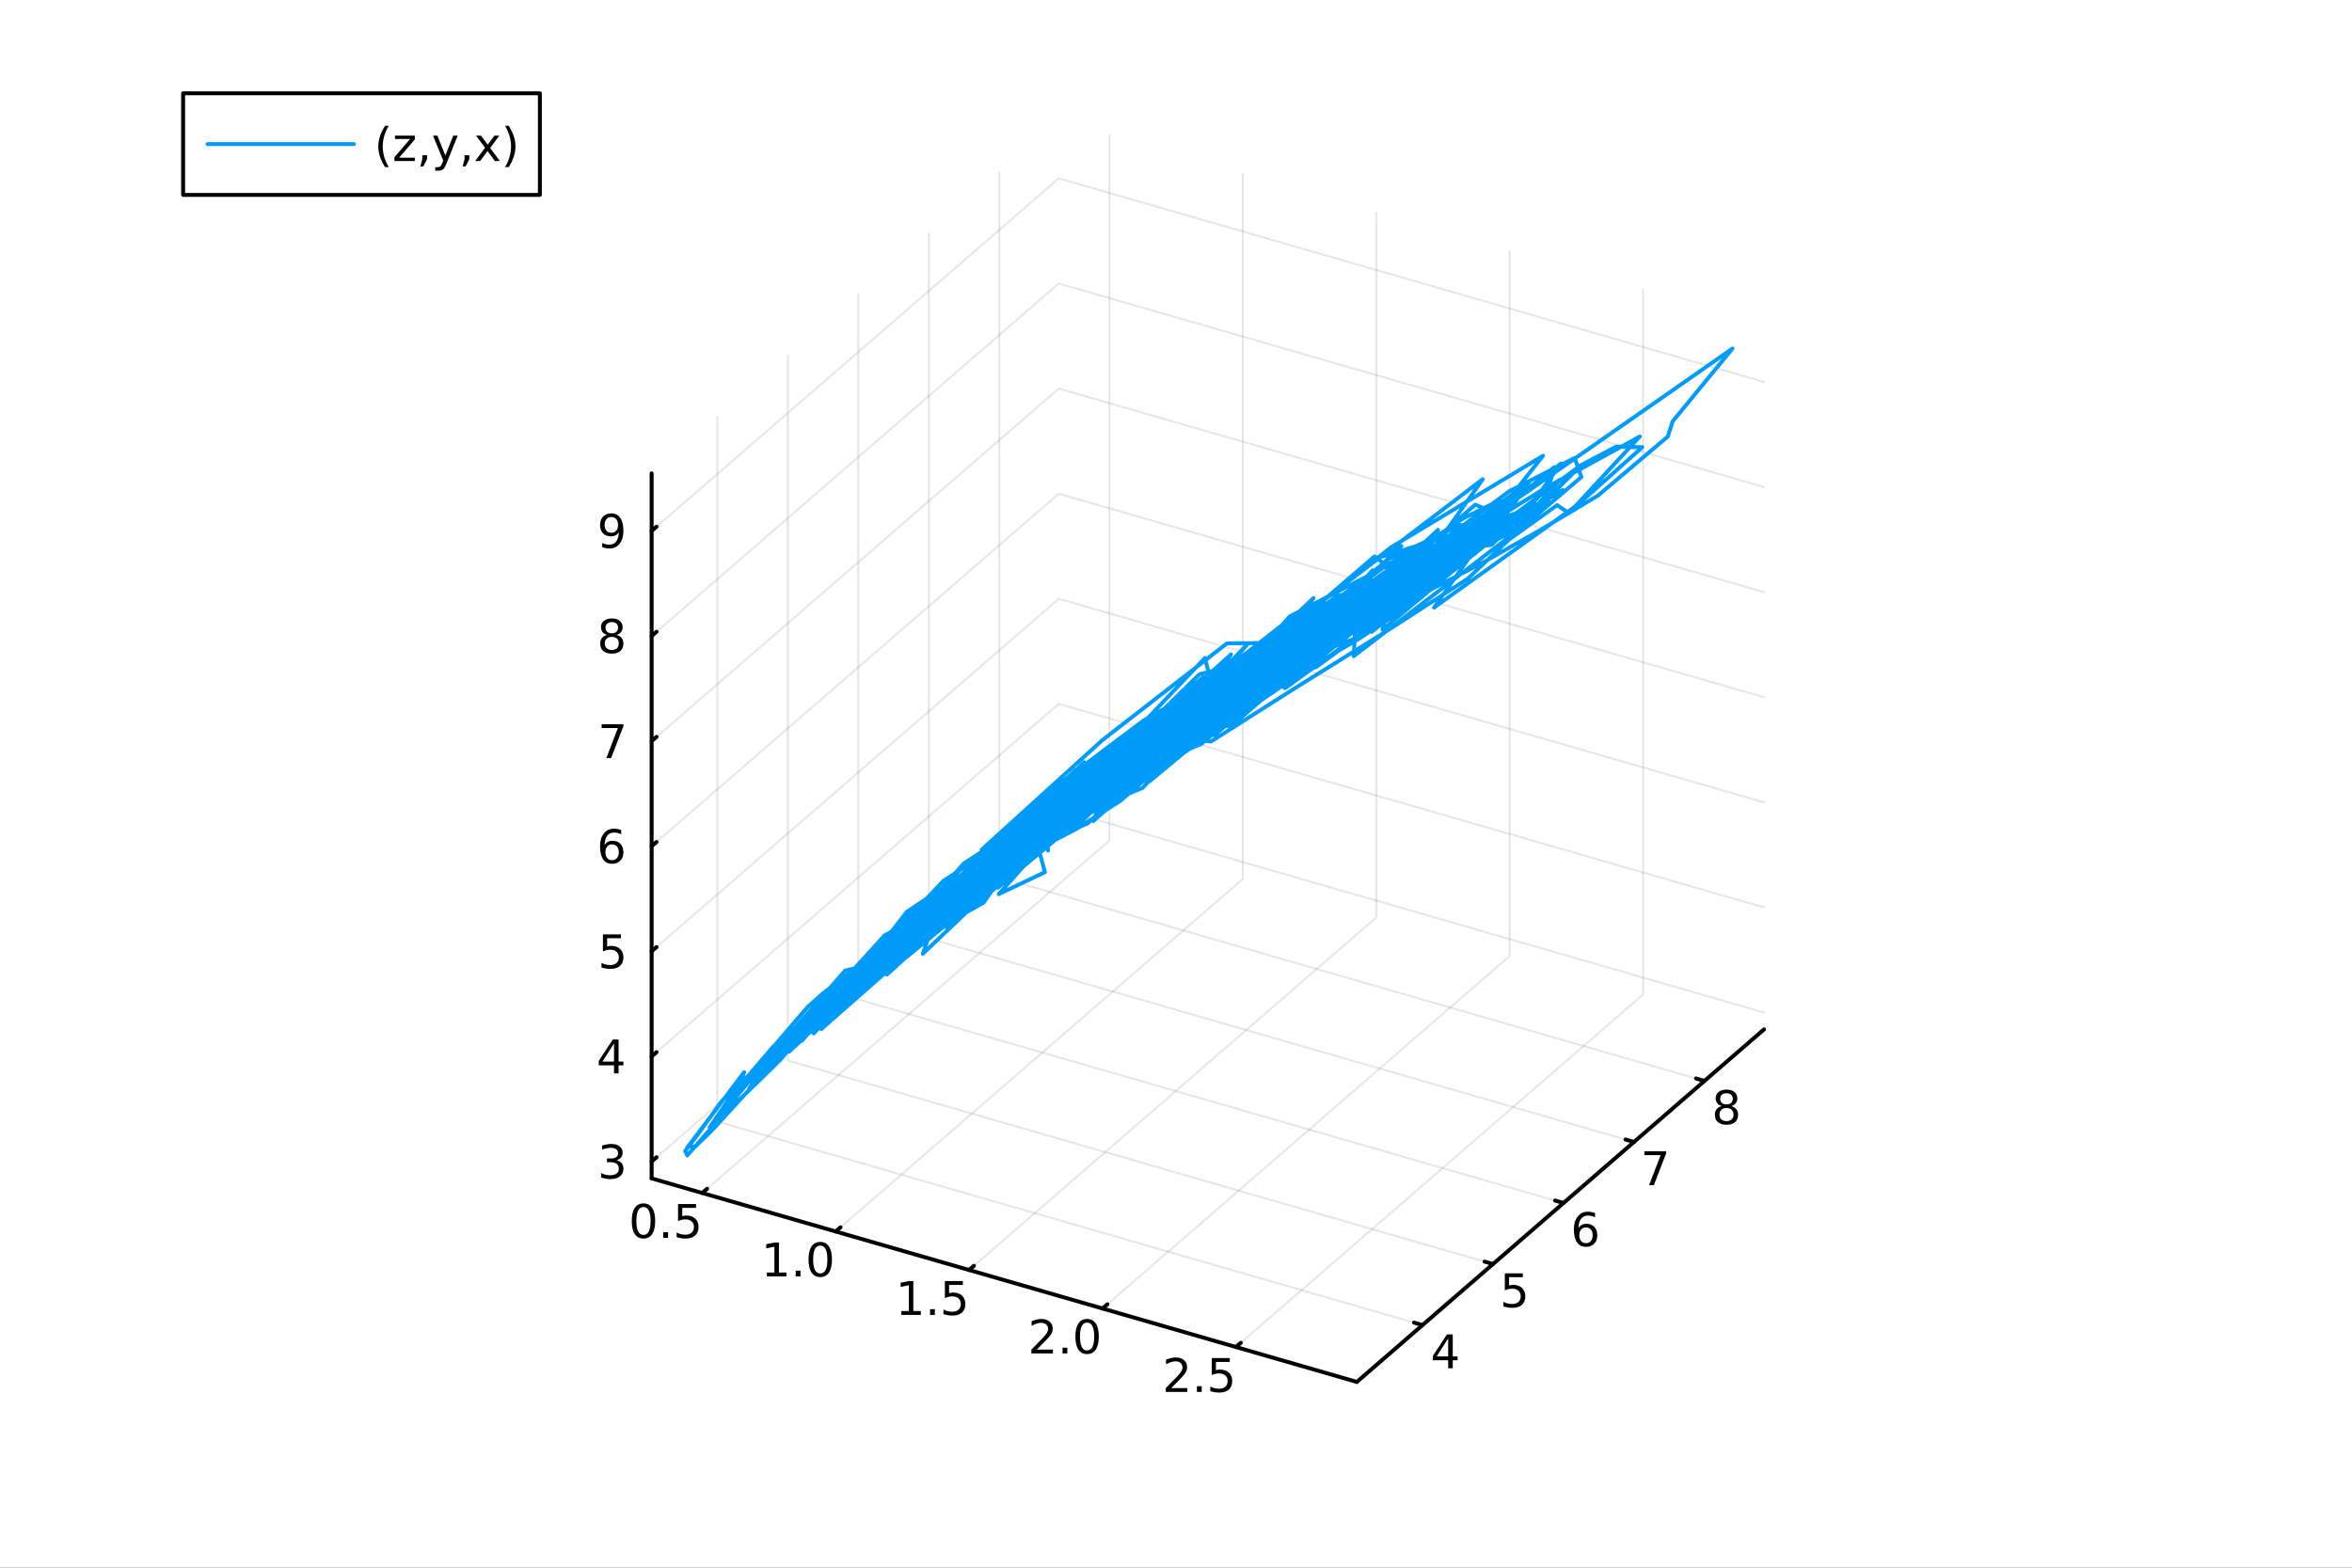 <?xml version="1.0" encoding="utf-8"?>
<svg xmlns="http://www.w3.org/2000/svg" xmlns:xlink="http://www.w3.org/1999/xlink" width="600" height="400" viewBox="0 0 2400 1600">
<rect x="0" y="0" width="2400" height="1600" fill="#333333" stroke="none"/>
<defs>
  <clipPath id="clip530">
    <rect x="0" y="0" width="2400" height="1600"/>
  </clipPath>
</defs>
<path clip-path="url(#clip530)" d="M0 1600 L2400 1600 L2400 0 L0 0  Z" fill="#ffffff" fill-rule="evenodd" fill-opacity="1"/>
<defs>
  <clipPath id="clip531">
    <rect x="480" y="0" width="1681" height="1600"/>
  </clipPath>
</defs>
<defs>
  <clipPath id="clip532">
    <rect x="112" y="47" width="2242" height="1440"/>
  </clipPath>
</defs>
<path clip-path="url(#clip532)" d="M-580.451 2402.03 L-580.451 2152.84 L-266.044 2028.25 L278.525 2100.18 L278.525 2349.37 L-35.882 2473.96 L-580.451 2402.03  Z" fill="#ffffff" fill-rule="evenodd" fill-opacity="1"/>
<polyline clip-path="url(#clip532)" style="stroke:#000000; stroke-linecap:round; stroke-linejoin:round; stroke-width:2; stroke-opacity:0.1; fill:none" points="716.564,1217.59 1132.03,857.785 1132.03,138.183 "/>
<polyline clip-path="url(#clip532)" style="stroke:#000000; stroke-linecap:round; stroke-linejoin:round; stroke-width:2; stroke-opacity:0.1; fill:none" points="852.707,1256.89 1268.17,897.086 1268.17,177.484 "/>
<polyline clip-path="url(#clip532)" style="stroke:#000000; stroke-linecap:round; stroke-linejoin:round; stroke-width:2; stroke-opacity:0.1; fill:none" points="988.849,1296.19 1404.31,936.387 1404.31,216.785 "/>
<polyline clip-path="url(#clip532)" style="stroke:#000000; stroke-linecap:round; stroke-linejoin:round; stroke-width:2; stroke-opacity:0.1; fill:none" points="1124.99,1335.49 1540.45,975.688 1540.45,256.086 "/>
<polyline clip-path="url(#clip532)" style="stroke:#000000; stroke-linecap:round; stroke-linejoin:round; stroke-width:2; stroke-opacity:0.1; fill:none" points="1261.13,1374.79 1676.6,1014.99 1676.6,295.387 "/>
<polyline clip-path="url(#clip532)" style="stroke:#000000; stroke-linecap:round; stroke-linejoin:round; stroke-width:2; stroke-opacity:0.1; fill:none" points="1451.53,1352.39 731.932,1144.66 731.932,425.058 "/>
<polyline clip-path="url(#clip532)" style="stroke:#000000; stroke-linecap:round; stroke-linejoin:round; stroke-width:2; stroke-opacity:0.1; fill:none" points="1523.47,1290.09 803.866,1082.36 803.866,362.761 "/>
<polyline clip-path="url(#clip532)" style="stroke:#000000; stroke-linecap:round; stroke-linejoin:round; stroke-width:2; stroke-opacity:0.1; fill:none" points="1595.4,1227.8 875.801,1020.07 875.801,300.465 "/>
<polyline clip-path="url(#clip532)" style="stroke:#000000; stroke-linecap:round; stroke-linejoin:round; stroke-width:2; stroke-opacity:0.1; fill:none" points="1667.34,1165.5 947.735,957.77 947.735,238.168 "/>
<polyline clip-path="url(#clip532)" style="stroke:#000000; stroke-linecap:round; stroke-linejoin:round; stroke-width:2; stroke-opacity:0.1; fill:none" points="1739.27,1103.2 1019.67,895.473 1019.67,175.871 "/>
<polyline clip-path="url(#clip532)" style="stroke:#000000; stroke-linecap:round; stroke-linejoin:round; stroke-width:2; stroke-opacity:0.1; fill:none" points="664.934,1185.45 1080.4,825.65 1800,1033.38 "/>
<polyline clip-path="url(#clip532)" style="stroke:#000000; stroke-linecap:round; stroke-linejoin:round; stroke-width:2; stroke-opacity:0.1; fill:none" points="664.934,1078.19 1080.4,718.387 1800,926.118 "/>
<polyline clip-path="url(#clip532)" style="stroke:#000000; stroke-linecap:round; stroke-linejoin:round; stroke-width:2; stroke-opacity:0.1; fill:none" points="664.934,970.924 1080.4,611.123 1800,818.854 "/>
<polyline clip-path="url(#clip532)" style="stroke:#000000; stroke-linecap:round; stroke-linejoin:round; stroke-width:2; stroke-opacity:0.1; fill:none" points="664.934,863.66 1080.4,503.859 1800,711.59 "/>
<polyline clip-path="url(#clip532)" style="stroke:#000000; stroke-linecap:round; stroke-linejoin:round; stroke-width:2; stroke-opacity:0.1; fill:none" points="664.934,756.396 1080.4,396.595 1800,604.326 "/>
<polyline clip-path="url(#clip532)" style="stroke:#000000; stroke-linecap:round; stroke-linejoin:round; stroke-width:2; stroke-opacity:0.1; fill:none" points="664.934,649.132 1080.4,289.331 1800,497.062 "/>
<polyline clip-path="url(#clip532)" style="stroke:#000000; stroke-linecap:round; stroke-linejoin:round; stroke-width:2; stroke-opacity:0.1; fill:none" points="664.934,541.868 1080.4,182.067 1800,389.799 "/>
<polyline clip-path="url(#clip530)" style="stroke:#000000; stroke-linecap:round; stroke-linejoin:round; stroke-width:4; stroke-opacity:1; fill:none" points="664.934,1202.68 1384.54,1410.41 "/>
<polyline clip-path="url(#clip530)" style="stroke:#000000; stroke-linecap:round; stroke-linejoin:round; stroke-width:4; stroke-opacity:1; fill:none" points="716.564,1217.59 721.55,1213.27 "/>
<polyline clip-path="url(#clip530)" style="stroke:#000000; stroke-linecap:round; stroke-linejoin:round; stroke-width:4; stroke-opacity:1; fill:none" points="852.707,1256.89 857.692,1252.57 "/>
<polyline clip-path="url(#clip530)" style="stroke:#000000; stroke-linecap:round; stroke-linejoin:round; stroke-width:4; stroke-opacity:1; fill:none" points="988.849,1296.19 993.834,1291.87 "/>
<polyline clip-path="url(#clip530)" style="stroke:#000000; stroke-linecap:round; stroke-linejoin:round; stroke-width:4; stroke-opacity:1; fill:none" points="1124.99,1335.49 1129.98,1331.17 "/>
<polyline clip-path="url(#clip530)" style="stroke:#000000; stroke-linecap:round; stroke-linejoin:round; stroke-width:4; stroke-opacity:1; fill:none" points="1261.13,1374.79 1266.12,1370.47 "/>
<path clip-path="url(#clip530)" d="M656.613 1231.94 Q653.002 1231.94 651.173 1235.5 Q649.367 1239.04 649.367 1246.17 Q649.367 1253.28 651.173 1256.84 Q653.002 1260.39 656.613 1260.39 Q660.247 1260.39 662.052 1256.84 Q663.881 1253.28 663.881 1246.17 Q663.881 1239.04 662.052 1235.5 Q660.247 1231.94 656.613 1231.94 M656.613 1228.23 Q662.423 1228.23 665.478 1232.84 Q668.557 1237.42 668.557 1246.17 Q668.557 1254.9 665.478 1259.51 Q662.423 1264.09 656.613 1264.09 Q650.803 1264.09 647.724 1259.51 Q644.668 1254.9 644.668 1246.17 Q644.668 1237.42 647.724 1232.84 Q650.803 1228.23 656.613 1228.23 Z" fill="#000000" fill-rule="nonzero" fill-opacity="1" /><path clip-path="url(#clip530)" d="M676.775 1257.54 L681.659 1257.54 L681.659 1263.42 L676.775 1263.42 L676.775 1257.54 Z" fill="#000000" fill-rule="nonzero" fill-opacity="1" /><path clip-path="url(#clip530)" d="M691.89 1228.86 L710.247 1228.86 L710.247 1232.79 L696.173 1232.79 L696.173 1241.27 Q697.191 1240.92 698.21 1240.76 Q699.228 1240.57 700.247 1240.57 Q706.034 1240.57 709.413 1243.74 Q712.793 1246.91 712.793 1252.33 Q712.793 1257.91 709.321 1261.01 Q705.849 1264.09 699.529 1264.09 Q697.353 1264.09 695.085 1263.72 Q692.839 1263.35 690.432 1262.61 L690.432 1257.91 Q692.515 1259.04 694.737 1259.6 Q696.96 1260.15 699.437 1260.15 Q703.441 1260.15 705.779 1258.05 Q708.117 1255.94 708.117 1252.33 Q708.117 1248.72 705.779 1246.61 Q703.441 1244.51 699.437 1244.51 Q697.562 1244.51 695.687 1244.92 Q693.835 1245.34 691.89 1246.22 L691.89 1228.86 Z" fill="#000000" fill-rule="nonzero" fill-opacity="1" /><path clip-path="url(#clip530)" d="M782.57 1298.78 L790.209 1298.78 L790.209 1272.42 L781.898 1274.08 L781.898 1269.83 L790.162 1268.16 L794.838 1268.16 L794.838 1298.78 L802.477 1298.78 L802.477 1302.72 L782.57 1302.72 L782.57 1298.78 Z" fill="#000000" fill-rule="nonzero" fill-opacity="1" /><path clip-path="url(#clip530)" d="M811.921 1296.84 L816.806 1296.84 L816.806 1302.72 L811.921 1302.72 L811.921 1296.84 Z" fill="#000000" fill-rule="nonzero" fill-opacity="1" /><path clip-path="url(#clip530)" d="M836.991 1271.24 Q833.38 1271.24 831.551 1274.8 Q829.745 1278.34 829.745 1285.47 Q829.745 1292.58 831.551 1296.14 Q833.38 1299.69 836.991 1299.69 Q840.625 1299.69 842.431 1296.14 Q844.259 1292.58 844.259 1285.47 Q844.259 1278.34 842.431 1274.8 Q840.625 1271.24 836.991 1271.24 M836.991 1267.53 Q842.801 1267.53 845.856 1272.14 Q848.935 1276.72 848.935 1285.47 Q848.935 1294.2 845.856 1298.81 Q842.801 1303.39 836.991 1303.39 Q831.181 1303.39 828.102 1298.81 Q825.046 1294.2 825.046 1285.47 Q825.046 1276.72 828.102 1272.14 Q831.181 1267.53 836.991 1267.53 Z" fill="#000000" fill-rule="nonzero" fill-opacity="1" /><path clip-path="url(#clip530)" d="M919.707 1338.08 L927.346 1338.08 L927.346 1311.72 L919.036 1313.39 L919.036 1309.13 L927.3 1307.46 L931.976 1307.46 L931.976 1338.08 L939.615 1338.08 L939.615 1342.02 L919.707 1342.02 L919.707 1338.08 Z" fill="#000000" fill-rule="nonzero" fill-opacity="1" /><path clip-path="url(#clip530)" d="M949.059 1336.14 L953.943 1336.14 L953.943 1342.02 L949.059 1342.02 L949.059 1336.14 Z" fill="#000000" fill-rule="nonzero" fill-opacity="1" /><path clip-path="url(#clip530)" d="M964.175 1307.46 L982.531 1307.46 L982.531 1311.4 L968.457 1311.4 L968.457 1319.87 Q969.476 1319.52 970.494 1319.36 Q971.513 1319.17 972.531 1319.17 Q978.318 1319.17 981.698 1322.34 Q985.077 1325.52 985.077 1330.93 Q985.077 1336.51 981.605 1339.61 Q978.133 1342.69 971.814 1342.69 Q969.638 1342.69 967.369 1342.32 Q965.124 1341.95 962.716 1341.21 L962.716 1336.51 Q964.8 1337.64 967.022 1338.2 Q969.244 1338.76 971.721 1338.76 Q975.726 1338.76 978.064 1336.65 Q980.402 1334.54 980.402 1330.93 Q980.402 1327.32 978.064 1325.21 Q975.726 1323.11 971.721 1323.11 Q969.846 1323.11 967.971 1323.52 Q966.119 1323.94 964.175 1324.82 L964.175 1307.46 Z" fill="#000000" fill-rule="nonzero" fill-opacity="1" /><path clip-path="url(#clip530)" d="M1058.07 1377.39 L1074.39 1377.39 L1074.39 1381.32 L1052.45 1381.32 L1052.45 1377.39 Q1055.11 1374.63 1059.69 1370 Q1064.3 1365.35 1065.48 1364.01 Q1067.72 1361.48 1068.6 1359.75 Q1069.51 1357.99 1069.51 1356.3 Q1069.51 1353.54 1067.56 1351.81 Q1065.64 1350.07 1062.54 1350.07 Q1060.34 1350.07 1057.89 1350.83 Q1055.46 1351.6 1052.68 1353.15 L1052.68 1348.43 Q1055.5 1347.29 1057.96 1346.71 Q1060.41 1346.14 1062.45 1346.14 Q1067.82 1346.14 1071.01 1348.82 Q1074.21 1351.51 1074.21 1356 Q1074.21 1358.13 1073.4 1360.05 Q1072.61 1361.95 1070.5 1364.54 Q1069.92 1365.21 1066.82 1368.43 Q1063.72 1371.62 1058.07 1377.39 Z" fill="#000000" fill-rule="nonzero" fill-opacity="1" /><path clip-path="url(#clip530)" d="M1084.21 1375.44 L1089.09 1375.44 L1089.09 1381.32 L1084.21 1381.32 L1084.21 1375.44 Z" fill="#000000" fill-rule="nonzero" fill-opacity="1" /><path clip-path="url(#clip530)" d="M1109.28 1349.84 Q1105.66 1349.84 1103.84 1353.4 Q1102.03 1356.95 1102.03 1364.08 Q1102.03 1371.18 1103.84 1374.75 Q1105.66 1378.29 1109.28 1378.29 Q1112.91 1378.29 1114.72 1374.75 Q1116.54 1371.18 1116.54 1364.08 Q1116.54 1356.95 1114.72 1353.4 Q1112.91 1349.84 1109.28 1349.84 M1109.28 1346.14 Q1115.09 1346.14 1118.14 1350.74 Q1121.22 1355.33 1121.22 1364.08 Q1121.22 1372.8 1118.14 1377.41 Q1115.09 1381.99 1109.28 1381.99 Q1103.47 1381.99 1100.39 1377.41 Q1097.33 1372.8 1097.33 1364.08 Q1097.33 1355.33 1100.39 1350.74 Q1103.47 1346.14 1109.28 1346.14 Z" fill="#000000" fill-rule="nonzero" fill-opacity="1" /><path clip-path="url(#clip530)" d="M1195.21 1416.69 L1211.53 1416.69 L1211.53 1420.62 L1189.58 1420.62 L1189.58 1416.69 Q1192.25 1413.93 1196.83 1409.3 Q1201.44 1404.65 1202.62 1403.31 Q1204.86 1400.78 1205.74 1399.05 Q1206.64 1397.29 1206.64 1395.6 Q1206.64 1392.84 1204.7 1391.11 Q1202.78 1389.37 1199.68 1389.37 Q1197.48 1389.37 1195.02 1390.14 Q1192.59 1390.9 1189.82 1392.45 L1189.82 1387.73 Q1192.64 1386.59 1195.09 1386.02 Q1197.55 1385.44 1199.58 1385.44 Q1204.95 1385.44 1208.15 1388.12 Q1211.34 1390.81 1211.34 1395.3 Q1211.34 1397.43 1210.53 1399.35 Q1209.75 1401.25 1207.64 1403.84 Q1207.06 1404.51 1203.96 1407.73 Q1200.86 1410.92 1195.21 1416.69 Z" fill="#000000" fill-rule="nonzero" fill-opacity="1" /><path clip-path="url(#clip530)" d="M1221.34 1414.74 L1226.23 1414.74 L1226.23 1420.62 L1221.34 1420.62 L1221.34 1414.74 Z" fill="#000000" fill-rule="nonzero" fill-opacity="1" /><path clip-path="url(#clip530)" d="M1236.46 1386.06 L1254.82 1386.06 L1254.82 1390 L1240.74 1390 L1240.74 1398.47 Q1241.76 1398.12 1242.78 1397.96 Q1243.8 1397.77 1244.82 1397.77 Q1250.6 1397.77 1253.98 1400.95 Q1257.36 1404.12 1257.36 1409.53 Q1257.36 1415.11 1253.89 1418.21 Q1250.42 1421.29 1244.1 1421.29 Q1241.92 1421.29 1239.65 1420.92 Q1237.41 1420.55 1235 1419.81 L1235 1415.11 Q1237.08 1416.25 1239.31 1416.8 Q1241.53 1417.36 1244.01 1417.36 Q1248.01 1417.36 1250.35 1415.25 Q1252.69 1413.14 1252.69 1409.53 Q1252.69 1405.92 1250.35 1403.82 Q1248.01 1401.71 1244.01 1401.71 Q1242.13 1401.71 1240.26 1402.13 Q1238.4 1402.54 1236.46 1403.42 L1236.46 1386.06 Z" fill="#000000" fill-rule="nonzero" fill-opacity="1" /><polyline clip-path="url(#clip530)" style="stroke:#000000; stroke-linecap:round; stroke-linejoin:round; stroke-width:4; stroke-opacity:1; fill:none" points="1384.54,1410.41 1800,1050.61 "/>
<polyline clip-path="url(#clip530)" style="stroke:#000000; stroke-linecap:round; stroke-linejoin:round; stroke-width:4; stroke-opacity:1; fill:none" points="1451.53,1352.39 1442.9,1349.9 "/>
<polyline clip-path="url(#clip530)" style="stroke:#000000; stroke-linecap:round; stroke-linejoin:round; stroke-width:4; stroke-opacity:1; fill:none" points="1523.47,1290.09 1514.83,1287.6 "/>
<polyline clip-path="url(#clip530)" style="stroke:#000000; stroke-linecap:round; stroke-linejoin:round; stroke-width:4; stroke-opacity:1; fill:none" points="1595.4,1227.8 1586.77,1225.3 "/>
<polyline clip-path="url(#clip530)" style="stroke:#000000; stroke-linecap:round; stroke-linejoin:round; stroke-width:4; stroke-opacity:1; fill:none" points="1667.34,1165.5 1658.7,1163.01 "/>
<polyline clip-path="url(#clip530)" style="stroke:#000000; stroke-linecap:round; stroke-linejoin:round; stroke-width:4; stroke-opacity:1; fill:none" points="1739.27,1103.2 1730.64,1100.71 "/>
<path clip-path="url(#clip530)" d="M1477.75 1365.96 L1465.94 1384.41 L1477.75 1384.41 L1477.75 1365.96 M1476.52 1361.89 L1482.4 1361.89 L1482.4 1384.41 L1487.33 1384.41 L1487.33 1388.3 L1482.4 1388.3 L1482.4 1396.45 L1477.75 1396.45 L1477.75 1388.3 L1462.14 1388.3 L1462.14 1383.78 L1476.52 1361.89 Z" fill="#000000" fill-rule="nonzero" fill-opacity="1" /><path clip-path="url(#clip530)" d="M1535.54 1299.59 L1553.89 1299.59 L1553.89 1303.52 L1539.82 1303.52 L1539.82 1312 Q1540.84 1311.65 1541.86 1311.49 Q1542.87 1311.3 1543.89 1311.3 Q1549.68 1311.3 1553.06 1314.47 Q1556.44 1317.64 1556.44 1323.06 Q1556.44 1328.64 1552.97 1331.74 Q1549.5 1334.82 1543.18 1334.82 Q1541 1334.82 1538.73 1334.45 Q1536.49 1334.08 1534.08 1333.34 L1534.08 1328.64 Q1536.16 1329.77 1538.38 1330.33 Q1540.61 1330.88 1543.08 1330.88 Q1547.09 1330.88 1549.43 1328.78 Q1551.76 1326.67 1551.76 1323.06 Q1551.76 1319.45 1549.43 1317.34 Q1547.09 1315.24 1543.08 1315.24 Q1541.21 1315.24 1539.33 1315.65 Q1537.48 1316.07 1535.54 1316.95 L1535.54 1299.59 Z" fill="#000000" fill-rule="nonzero" fill-opacity="1" /><path clip-path="url(#clip530)" d="M1618.35 1252.71 Q1615.2 1252.71 1613.35 1254.86 Q1611.52 1257.01 1611.52 1260.76 Q1611.52 1264.49 1613.35 1266.67 Q1615.2 1268.82 1618.35 1268.82 Q1621.5 1268.82 1623.33 1266.67 Q1625.18 1264.49 1625.18 1260.76 Q1625.18 1257.01 1623.33 1254.86 Q1621.5 1252.71 1618.35 1252.71 M1627.63 1238.06 L1627.63 1242.32 Q1625.87 1241.48 1624.07 1241.04 Q1622.29 1240.6 1620.53 1240.6 Q1615.9 1240.6 1613.44 1243.73 Q1611.01 1246.85 1610.67 1253.17 Q1612.03 1251.16 1614.09 1250.09 Q1616.15 1249 1618.63 1249 Q1623.84 1249 1626.85 1252.18 Q1629.88 1255.32 1629.88 1260.76 Q1629.88 1266.09 1626.73 1269.31 Q1623.58 1272.52 1618.35 1272.52 Q1612.36 1272.52 1609.18 1267.94 Q1606.01 1263.33 1606.01 1254.61 Q1606.01 1246.41 1609.9 1241.55 Q1613.79 1236.67 1620.34 1236.67 Q1622.1 1236.67 1623.88 1237.01 Q1625.69 1237.36 1627.63 1238.06 Z" fill="#000000" fill-rule="nonzero" fill-opacity="1" /><path clip-path="url(#clip530)" d="M1677.95 1175 L1700.17 1175 L1700.17 1176.99 L1687.62 1209.56 L1682.74 1209.56 L1694.54 1178.93 L1677.95 1178.93 L1677.95 1175 Z" fill="#000000" fill-rule="nonzero" fill-opacity="1" /><path clip-path="url(#clip530)" d="M1761.73 1130.85 Q1758.4 1130.85 1756.48 1132.63 Q1754.58 1134.41 1754.58 1137.54 Q1754.58 1140.66 1756.48 1142.44 Q1758.4 1144.23 1761.73 1144.23 Q1765.07 1144.23 1766.99 1142.44 Q1768.91 1140.64 1768.91 1137.54 Q1768.91 1134.41 1766.99 1132.63 Q1765.09 1130.85 1761.73 1130.85 M1757.06 1128.86 Q1754.05 1128.12 1752.36 1126.05 Q1750.69 1123.99 1750.69 1121.03 Q1750.69 1116.89 1753.63 1114.48 Q1756.59 1112.07 1761.73 1112.07 Q1766.89 1112.07 1769.83 1114.48 Q1772.77 1116.89 1772.77 1121.03 Q1772.77 1123.99 1771.08 1126.05 Q1769.42 1128.12 1766.43 1128.86 Q1769.81 1129.64 1771.69 1131.93 Q1773.58 1134.23 1773.58 1137.54 Q1773.58 1142.56 1770.51 1145.24 Q1767.45 1147.93 1761.73 1147.93 Q1756.01 1147.93 1752.94 1145.24 Q1749.88 1142.56 1749.88 1137.54 Q1749.88 1134.23 1751.78 1131.93 Q1753.68 1129.64 1757.06 1128.86 M1755.34 1121.47 Q1755.34 1124.16 1757.01 1125.66 Q1758.7 1127.17 1761.73 1127.17 Q1764.74 1127.17 1766.43 1125.66 Q1768.14 1124.16 1768.14 1121.47 Q1768.14 1118.79 1766.43 1117.28 Q1764.74 1115.78 1761.73 1115.78 Q1758.7 1115.78 1757.01 1117.28 Q1755.34 1118.79 1755.34 1121.47 Z" fill="#000000" fill-rule="nonzero" fill-opacity="1" /><polyline clip-path="url(#clip530)" style="stroke:#000000; stroke-linecap:round; stroke-linejoin:round; stroke-width:4; stroke-opacity:1; fill:none" points="664.934,1202.68 664.934,483.08 "/>
<polyline clip-path="url(#clip530)" style="stroke:#000000; stroke-linecap:round; stroke-linejoin:round; stroke-width:4; stroke-opacity:1; fill:none" points="664.934,1185.45 669.92,1181.13 "/>
<polyline clip-path="url(#clip530)" style="stroke:#000000; stroke-linecap:round; stroke-linejoin:round; stroke-width:4; stroke-opacity:1; fill:none" points="664.934,1078.19 669.92,1073.87 "/>
<polyline clip-path="url(#clip530)" style="stroke:#000000; stroke-linecap:round; stroke-linejoin:round; stroke-width:4; stroke-opacity:1; fill:none" points="664.934,970.924 669.92,966.606 "/>
<polyline clip-path="url(#clip530)" style="stroke:#000000; stroke-linecap:round; stroke-linejoin:round; stroke-width:4; stroke-opacity:1; fill:none" points="664.934,863.66 669.92,859.342 "/>
<polyline clip-path="url(#clip530)" style="stroke:#000000; stroke-linecap:round; stroke-linejoin:round; stroke-width:4; stroke-opacity:1; fill:none" points="664.934,756.396 669.92,752.078 "/>
<polyline clip-path="url(#clip530)" style="stroke:#000000; stroke-linecap:round; stroke-linejoin:round; stroke-width:4; stroke-opacity:1; fill:none" points="664.934,649.132 669.92,644.815 "/>
<polyline clip-path="url(#clip530)" style="stroke:#000000; stroke-linecap:round; stroke-linejoin:round; stroke-width:4; stroke-opacity:1; fill:none" points="664.934,541.868 669.92,537.551 "/>
<path clip-path="url(#clip530)" d="M629.005 1184.1 Q632.361 1184.81 634.236 1187.08 Q636.134 1189.35 636.134 1192.69 Q636.134 1197.8 632.616 1200.6 Q629.097 1203.4 622.616 1203.4 Q620.44 1203.4 618.125 1202.96 Q615.834 1202.55 613.38 1201.69 L613.38 1197.18 Q615.324 1198.31 617.639 1198.89 Q619.954 1199.47 622.477 1199.47 Q626.875 1199.47 629.167 1197.73 Q631.482 1196 631.482 1192.69 Q631.482 1189.63 629.329 1187.92 Q627.199 1186.18 623.38 1186.18 L619.352 1186.18 L619.352 1182.34 L623.565 1182.34 Q627.014 1182.34 628.843 1180.97 Q630.671 1179.58 630.671 1176.99 Q630.671 1174.33 628.773 1172.92 Q626.898 1171.48 623.38 1171.48 Q621.459 1171.48 619.26 1171.9 Q617.06 1172.31 614.422 1173.19 L614.422 1169.03 Q617.084 1168.29 619.398 1167.92 Q621.736 1167.55 623.797 1167.55 Q629.121 1167.55 632.222 1169.98 Q635.324 1172.38 635.324 1176.5 Q635.324 1179.37 633.681 1181.37 Q632.037 1183.33 629.005 1184.1 Z" fill="#000000" fill-rule="nonzero" fill-opacity="1" /><path clip-path="url(#clip530)" d="M626.551 1064.98 L614.746 1083.43 L626.551 1083.43 L626.551 1064.98 M625.324 1060.91 L631.204 1060.91 L631.204 1083.43 L636.134 1083.43 L636.134 1087.32 L631.204 1087.32 L631.204 1095.47 L626.551 1095.47 L626.551 1087.32 L610.949 1087.32 L610.949 1082.81 L625.324 1060.91 Z" fill="#000000" fill-rule="nonzero" fill-opacity="1" /><path clip-path="url(#clip530)" d="M615.232 953.644 L633.588 953.644 L633.588 957.579 L619.514 957.579 L619.514 966.051 Q620.533 965.704 621.551 965.542 Q622.57 965.357 623.588 965.357 Q629.375 965.357 632.755 968.528 Q636.134 971.699 636.134 977.116 Q636.134 982.694 632.662 985.796 Q629.19 988.875 622.871 988.875 Q620.695 988.875 618.426 988.505 Q616.181 988.134 613.773 987.393 L613.773 982.694 Q615.857 983.829 618.079 984.384 Q620.301 984.94 622.778 984.94 Q626.783 984.94 629.121 982.833 Q631.459 980.727 631.459 977.116 Q631.459 973.505 629.121 971.398 Q626.783 969.292 622.778 969.292 Q620.903 969.292 619.028 969.708 Q617.176 970.125 615.232 971.005 L615.232 953.644 Z" fill="#000000" fill-rule="nonzero" fill-opacity="1" /><path clip-path="url(#clip530)" d="M624.607 861.796 Q621.459 861.796 619.607 863.949 Q617.778 866.102 617.778 869.852 Q617.778 873.579 619.607 875.755 Q621.459 877.907 624.607 877.907 Q627.755 877.907 629.584 875.755 Q631.435 873.579 631.435 869.852 Q631.435 866.102 629.584 863.949 Q627.755 861.796 624.607 861.796 M633.889 847.144 L633.889 851.403 Q632.13 850.57 630.324 850.13 Q628.542 849.69 626.783 849.69 Q622.153 849.69 619.699 852.815 Q617.269 855.94 616.922 862.259 Q618.287 860.246 620.347 859.181 Q622.408 858.093 624.884 858.093 Q630.093 858.093 633.102 861.264 Q636.134 864.412 636.134 869.852 Q636.134 875.176 632.986 878.394 Q629.838 881.611 624.607 881.611 Q618.611 881.611 615.44 877.028 Q612.269 872.421 612.269 863.695 Q612.269 855.5 616.158 850.639 Q620.047 845.755 626.597 845.755 Q628.357 845.755 630.139 846.102 Q631.945 846.449 633.889 847.144 Z" fill="#000000" fill-rule="nonzero" fill-opacity="1" /><path clip-path="url(#clip530)" d="M613.912 739.116 L636.134 739.116 L636.134 741.107 L623.588 773.676 L618.704 773.676 L630.509 743.051 L613.912 743.051 L613.912 739.116 Z" fill="#000000" fill-rule="nonzero" fill-opacity="1" /><path clip-path="url(#clip530)" d="M624.283 650 Q620.949 650 619.028 651.783 Q617.13 653.565 617.13 656.69 Q617.13 659.815 619.028 661.597 Q620.949 663.38 624.283 663.38 Q627.616 663.38 629.537 661.597 Q631.459 659.792 631.459 656.69 Q631.459 653.565 629.537 651.783 Q627.639 650 624.283 650 M619.607 648.01 Q616.597 647.269 614.908 645.209 Q613.241 643.148 613.241 640.186 Q613.241 636.042 616.181 633.635 Q619.144 631.227 624.283 631.227 Q629.445 631.227 632.384 633.635 Q635.324 636.042 635.324 640.186 Q635.324 643.148 633.634 645.209 Q631.968 647.269 628.982 648.01 Q632.361 648.797 634.236 651.088 Q636.134 653.38 636.134 656.69 Q636.134 661.713 633.056 664.398 Q630 667.084 624.283 667.084 Q618.565 667.084 615.486 664.398 Q612.431 661.713 612.431 656.69 Q612.431 653.38 614.329 651.088 Q616.227 648.797 619.607 648.01 M617.894 640.625 Q617.894 643.311 619.56 644.815 Q621.25 646.32 624.283 646.32 Q627.292 646.32 628.982 644.815 Q630.695 643.311 630.695 640.625 Q630.695 637.94 628.982 636.436 Q627.292 634.931 624.283 634.931 Q621.25 634.931 619.56 636.436 Q617.894 637.94 617.894 640.625 Z" fill="#000000" fill-rule="nonzero" fill-opacity="1" /><path clip-path="url(#clip530)" d="M614.514 558.431 L614.514 554.172 Q616.273 555.005 618.079 555.445 Q619.885 555.885 621.621 555.885 Q626.25 555.885 628.681 552.783 Q631.134 549.658 631.482 543.315 Q630.139 545.306 628.079 546.371 Q626.019 547.436 623.519 547.436 Q618.334 547.436 615.301 544.311 Q612.292 541.162 612.292 535.723 Q612.292 530.399 615.44 527.181 Q618.588 523.963 623.82 523.963 Q629.815 523.963 632.963 528.57 Q636.134 533.153 636.134 541.903 Q636.134 550.074 632.246 554.959 Q628.38 559.82 621.829 559.82 Q620.07 559.82 618.264 559.473 Q616.459 559.125 614.514 558.431 M623.82 543.778 Q626.968 543.778 628.796 541.625 Q630.648 539.473 630.648 535.723 Q630.648 531.996 628.796 529.843 Q626.968 527.667 623.82 527.667 Q620.672 527.667 618.82 529.843 Q616.991 531.996 616.991 535.723 Q616.991 539.473 618.82 541.625 Q620.672 543.778 623.82 543.778 Z" fill="#000000" fill-rule="nonzero" fill-opacity="1" /><polyline clip-path="url(#clip532)" style="stroke:#009af9; stroke-linecap:round; stroke-linejoin:round; stroke-width:4; stroke-opacity:1; fill:none" points="991.639,904.81 997.632,897.3 1000.49,893.674 1004.53,888.616 1007.86,884.497 1004.83,888.074 1002.57,890.709 1006.41,885.907 1007.71,884.267 1009.51,881.97 1012.8,877.847 1016.82,873.181 1028.03,859.899 1021.26,868.686 1000.49,893.934 1005.09,887.789 1022.45,866.779 1004.22,888.941 996.737,897.242 1011.46,879.299 1012.79,877.645 990.344,905.055 991.284,902.073 998.151,893.117 976.108,918.522 965.815,928.765 1009.67,874.72 1053.72,827.056 1039.21,848.406 1049.93,838.681 1041.73,855.393 1064.8,831.644 1050.34,852.158 1050.54,855.032 1095.99,798.486 1121.45,787.097 1196.09,719.282 1267.43,671.012 1269.15,679.22 1259.27,703.67 1252.78,715.391 1206.39,749.573 1163.58,785.929 1136.2,805.705 1143.63,782.725 1208.96,717.729 1278.59,674.494 1295.53,669.735 1286.16,676.305 1249.46,706.458 1206.29,753.401 1214.95,735.567 1168.67,774.442 1185.39,750.416 1317.07,632.926 1373.81,606.862 1389.02,619.007 1423.92,603.751 1302.25,690.222 1179.73,780.698 1147.97,793.895 1210.81,734.085 1180.49,766.65 1175.12,755.925 1193.73,742.329 1204.8,728.068 1221.6,714.383 1364.74,607.793 1407.2,602.946 1405.7,614.642 1389.83,622.424 1443.07,593.4 1388.79,633.786 1319.45,683.251 1222.94,755.854 1215.41,746.389 1152.43,796.317 1076.53,852.798 1075.95,838.734 1101.69,803.009 1215.08,705.554 1275.92,672.146 1263.91,695.975 1260.3,693.849 1234.8,717.16 1187.39,750.031 1219.79,718.256 1317.35,655.256 1387.98,592.464 1377.21,628.302 1297.83,699.238 1277.39,695.505 1251.39,716.02 1233.91,730.001 1236.7,722.832 1109.81,840.353 1075.85,855.112 1071.36,845.068 1062.17,843.86 1037.67,873.993 1045.99,847.969 1024.27,876.798 1069.43,832.717 1056.79,844.603 1068.31,843.089 1054.61,849.84 1065.23,833.872 1075.26,832.899 1099.39,814.419 1109.56,804.65 1137.81,792.363 1128.19,797.189 1095.01,827.267 1090.73,828.689 1038.17,860.214 1039.37,869.438 1136.64,772.5 1079.03,822.774 1070.36,831.763 1060.81,841.021 1041.2,866.607 1028.25,872.925 1030.94,881.797 1053.49,872.362 1108.43,819.581 1076.27,848.3 1019.13,912.556 1066.26,890.169 1058.72,862.333 977.348,932.711 1051.65,841.77 1012.46,883.197 1027.27,872.207 1024.13,881.846 996.518,897.523 1021.61,885.96 1080.19,818.953 1104.49,838.048 1057.79,862.382 992.815,911.023 978.212,924.882 952.04,945.219 941.826,940.295 906.962,973.184 909.348,971.42 882.564,999.536 857.494,1019.93 870.83,1002.69 893.687,976.115 902.585,969.322 909.425,961.959 882.986,984.856 887.863,986.271 910.961,957.331 924.705,956.648 940.022,937.212 947.441,938.604 961.615,915.82 971.292,909.678 963.48,924.811 906.983,973.222 873.565,1002.75 912.208,968.245 911.957,969.431 936.454,951.49 870.811,1011.06 807.807,1068.42 756.263,1120.87 745.548,1127.09 729.052,1146.12 779.499,1085.49 779.228,1090.5 764.467,1110.9 798.108,1067.89 787.872,1082.92 767.53,1104.81 834.119,1025.37 909.792,955.101 939.654,932.379 958.345,921.355 1005.95,879.155 1001.01,891.941 1055.66,831.007 1065.56,829.078 1131.16,774.503 1223.38,709.679 1225.87,729.574 1180.24,771.498 1258.65,697.536 1229.01,708.632 1297.56,668.759 1303.05,682.114 1193.36,765.703 1182.05,761.227 1249.81,696.694 1312,657.125 1346.71,640.607 1314.35,672.945 1374.87,636.664 1535.41,514.963 1469.99,567.308 1470.94,576.048 1520.14,531.704 1463.91,580.443 1391.5,637.092 1366.87,639.55 1225.76,759.385 1186.91,775.288 1243.89,703.45 1210.43,737.233 1243.66,707.712 1219.11,727.789 1144.02,783.997 1141.03,789.351 1102.35,818.48 1076.92,844.011 1161.41,764.736 1117.26,806.847 1120.42,810.765 1034.84,881.77 1052.8,854.514 1054.65,844.845 1090.43,814.83 1127.73,783.777 1203.6,726.771 1233.56,701.554 1234.99,707.052 1146.36,780.988 1096.76,817.608 1094.04,819.921 1099.79,824.457 1239.3,722.724 1275.59,702.514 1282.45,704.518 1317.48,659.152 1372.82,622.639 1390.41,614.578 1505.32,515.131 1528.58,524.338 1476.79,577.672 1383.84,643.398 1420.61,609.406 1335.8,672.488 1362.69,641.14 1303.54,689.301 1279.22,699.418 1245.3,720.656 1316.88,655.548 1234.32,721.882 1262.82,691.248 1232.87,720.955 1162.44,779.374 1175.66,753.322 1196.41,745.013 1259.9,689.989 1391.13,597.894 1414.41,585.717 1342.16,664.709 1313.54,680.864 1173.46,796.991 1175.53,774.083 1139.97,792.617 1097.24,824.535 1109.26,806.836 1057.55,850.734 1130.31,785.24 1067.75,838.685 1071.79,839.756 1035.06,877.067 989.511,908.417 1001.56,889.948 1008.61,875.938 1057.63,847.183 1108.72,798.069 1052.3,840.759 1058.82,847.878 1023.29,869.458 1068.61,837.943 983.69,919.386 955.95,920.789 1017.48,855.145 1076.05,808.58 1131.27,773.848 1207.52,708.749 1152.63,768.548 1206.08,716.201 1182.59,764.973 1261.73,691.95 1290.66,678.387 1223.4,733.612 1125.67,811.899 1133.35,793.993 1114.08,816.706 1071.59,847.96 1081.26,831.65 1139.45,772.516 1127.49,789.695 1156.93,772.367 1142.07,780.553 1143.76,774.097 1200.2,749.619 1278.51,665.987 1248.48,699.644 1227.96,725.782 1164.88,782.214 1164.71,776.95 1197.42,741.979 1229.05,709.895 1187.56,764.741 1214.08,723.671 1273.15,671.931 1161.17,778.345 1151.55,797.254 1242.15,714.342 1288,683.826 1306.42,661.15 1343.15,634.792 1303.01,687.074 1309.99,656.888 1246.44,714.048 1240.67,726.759 1234.76,735.099 1226.95,735.009 1226.58,741.311 1237.64,726.763 1150.44,785.79 1144.28,773.983 1122.55,794.201 1107.05,803.298 1039.06,856.516 1117.57,797.504 1192.01,743.393 1224.99,728.188 1374.64,617.384 1340.84,673.845 1440.61,586.999 1580.42,512.046 1497.78,590.578 1413.16,645.196 1320.97,702.637 1235.67,756.798 1219.25,754.87 1190.87,767.76 1180.22,766.471 1180.28,761.561 1099.59,835.485 1118.43,799.366 1045.38,871.079 976.205,928.426 961.368,928.142 1008.08,874.57 965.47,920.17 1012.03,872.319 1035.98,850.564 1029.37,863.428 1029.36,869.013 1095.28,822.215 1066.21,848.06 1050.28,867.369 1039.15,865.282 1063.16,838.642 1040.9,867.915 1003.6,921.297 947.295,952.603 918.772,974.968 927.612,953.044 916.048,958.279 967.222,903.616 971.669,910.621 972.633,906.435 944.199,935.32 1027.89,845.031 1008.21,875.26 1004.42,884.607 1054.12,840.777 1073.26,818.785 1108.91,796.196 1094,817.048 1127.75,791.406 1171.31,762.325 1252.53,690.28 1244.64,696.455 1287.42,663.528 1429.71,575.914 1382.83,621.242 1423.15,595.568 1267.85,714.018 1253.22,716.237 1224.46,734.619 1159.44,776.783 1163.9,753.553 1143.42,783.385 1108.61,819.774 1200.15,749.99 1201.54,737.5 1271.87,679.964 1182.09,764.328 1129.16,789.699 1121.49,800.4 1166.89,770.646 1226.56,718.926 1286.94,670.547 1243.1,713.295 1238.94,714.656 1237.12,712.33 1174.47,762.839 1159.89,758.976 1109.24,811.913 1108.29,805.415 1168.31,751.668 1319.47,639.397 1402.53,567.9 1419.56,580.838 1391.35,609.6 1319.55,662.837 1276.92,697.982 1324.76,658.796 1199.15,770.908 1117.98,826.747 1071.47,852.751 1050.84,862.758 984.496,917.664 936.863,955.414 958.711,926.657 956.588,933.178 984.034,901.097 1006.33,888.15 961.884,932.978 962.216,923.303 964.825,927.504 963.238,929.958 1006.29,890.628 997.499,891.986 1008.3,881.434 998.185,895.818 968.934,931.686 999.399,905.604 1073.62,834.387 953.841,926.347 1012.93,872.223 1093.75,805.686 1067.88,839.084 1121.36,789.316 1100.41,798.796 1199.07,727.239 1274.45,683.656 1303.8,662.334 1262.82,678.899 1330.7,630.518 1304.63,651.17 1387.66,604.871 1408.11,617.662 1331.05,681.014 1284.78,700.636 1234.63,729.95 1153.92,783.51 1139.66,796.27 1132.21,783.416 1018.64,892.692 1000.42,905.158 1003.03,898.456 985.113,899.259 973.488,916.419 897.288,991.758 900.32,984.341 858.458,1018.62 880.325,987.617 854.259,1021.04 915.801,949.99 906.536,967.648 922.961,951.457 931.912,940.447 890.438,987.873 939.188,945.093 931.97,948.003 923.058,961.246 949.052,933.796 1025.55,861.341 1055.65,839.442 1076.01,822.661 1058.61,829.673 1053.31,857.344 1025.46,888.255 1043,859.853 1065.36,853.399 1081.64,844.559 1151.15,781.064 1198.62,746.596 1335.96,649.624 1311.53,683.698 1265.8,719.031 1295.84,683.769 1430.02,557.34 1401.41,570.807 1512.97,536.377 1592.2,489.449 1533.31,554.006 1604.31,483.905 1549.14,538.515 1521.02,554.439 1522.35,546.418 1424.51,627.676 1390.52,637.398 1323.69,689.535 1233.97,750.916 1216.02,748.312 1179.68,775.989 1222.58,726.513 1252.38,698.914 1223.96,736.375 1145.47,806.344 1153.03,782.84 1273.34,656.944 1221.61,717.511 1144.49,788.362 1101.82,832.6 1125.44,798.491 1121.52,796.514 1059.33,853.493 1088.97,822.999 1055.42,865.158 1124.93,794.827 1157.95,767.434 1334.34,637.693 1299.11,683.391 1284.58,699.825 1295.38,690.04 1371.53,640.648 1478.03,546.835 1532.91,538.688 1594.51,500.16 1553.84,524.832 1479.5,577.513 1409.37,620.832 1331.53,673.408 1235.34,748.987 1144.48,812.762 1137.83,800.037 1118.81,806.548 1157.13,761.845 1123.94,796.418 1129.22,784.333 1158.3,765.501 1153.83,776.697 1173.16,765.401 1251.61,715.57 1305.68,663.999 1395.25,600.19 1374.97,629.946 1311.87,683.537 1325.05,657.442 1401.44,609.992 1385.9,626.908 1297.44,693.316 1274.57,709.486 1264.81,703.498 1280.1,680.084 1299.7,669.77 1298.19,680.416 1277.97,696.659 1183.03,766.478 1196.45,761.568 1211.54,739.43 1191.53,755.603 1234.71,721.236 1326.73,645.674 1328.98,652.973 1399.93,603.992 1373.5,627.952 1287.51,687.414 1339.43,642.991 1249.04,723.892 1219.62,742.649 1283.43,673.11 1263.3,679.125 1513.08,489.004 1454.59,571.655 1363.24,650.577 1341.97,658.174 1319.66,676.707 1348.52,653.008 1304.32,681.545 1359.31,631.384 1294.09,683.108 1245.16,727.499 1256,710.921 1248.49,713.309 1168.45,772.414 1168.59,766.914 1176.49,751.57 1163.01,771.835 1194.91,742.701 1182.75,759.14 1192.83,739.611 1259.87,702.673 1255.76,731.647 1248.65,716.067 1256.7,703.558 1233.06,705.984 1329.77,642.922 1350.14,642.03 1328.62,671.208 1343.1,635.675 1357.75,622.495 1408.62,589.027 1371.01,631.787 1277.16,708.169 1251.81,722.979 1343.85,618.333 1243.63,706.408 1209.42,741.539 1076.06,854.084 1029.68,883.956 1067.53,837.154 1050.13,847.583 1016.74,878.348 1070.25,829.945 1070.26,827.558 1070.52,835.1 1197.1,727.477 1250.78,701.673 1340.83,625.962 1281.42,693.459 1341.83,646.054 1294.61,668.59 1390.21,602.308 1262.79,700.476 1264.01,708.124 1245.84,730.049 1190.18,755.448 1245.52,697.068 1273.59,672.892 1293.66,661.638 1332.82,644.762 1325.93,655.42 1291.61,690.663 1399.03,608.432 1327.58,665.11 1400.56,582 1381.2,618.525 1397.58,598.108 1270.99,701.139 1314.33,661.975 1306.89,668.461 1304.6,657.386 1305.89,662.737 1429.43,571.92 1358.85,643.844 1335.71,659.823 1284.18,695.851 1249.85,713.252 1286.04,682.564 1334,655.712 1188.83,761.226 1103.69,831.353 1069.07,857.689 1083.1,823.922 1087.68,815.576 1097,809.27 999.8,899.799 997.303,895.314 992.196,905.66 958.339,941.794 976.955,918.907 988.795,893.054 1053.29,831.245 1093.79,817.06 1038.4,875.177 1112.44,786.425 1178.48,739.014 1179.34,756.853 1115.2,824.519 1275.95,669.697 1307,659.783 1317.51,661.608 1349.23,652.022 1286.64,692.953 1233.88,736.602 1182.04,764.565 1158.96,783.147 1112.09,814.341 1064.35,856.733 1059.45,847.674 1037.34,873.532 1032.57,865.278 1042.96,847.281 1132.21,770.801 1148.14,764.987 1157.46,761.243 1090.88,826.3 1061.2,845.393 1075.76,830.447 1107.11,801.069 1103.32,807.061 1103.44,814.733 1059.21,849.378 941.386,956.279 934.954,953.58 927.564,952.056 887.54,993.173 892.991,985.937 923.162,943.329 889.549,981.649 917.289,956.259 936.988,937.856 1029.76,847.275 1059.04,835.494 1105.85,792.755 1070.26,836.464 1070.77,843.795 1132.67,786.688 1237.05,721.126 1252.35,701.017 1392.53,601.585 1374.91,632.313 1353.97,652.729 1334.41,664.356 1419.83,578.51 1378.53,632.187 1324,669.193 1304.97,687.846 1193.57,766.783 1155.76,792.773 1115,818.397 1136.84,789.497 1152.14,775.561 1131.79,801.655 1162.32,769.744 1228.01,709.097 1166.73,775.858 1046.57,870.874 1028.18,877.336 1002.76,896.194 944.111,954.864 980.81,902.575 1036.68,839.211 1032.13,848.318 1058.49,835.143 1123.69,781.428 1146.32,762.965 1011.27,899.27 1027.7,874.221 1008.73,883.335 897.617,976.552 940.745,938.531 1010.36,870.086 1029.16,858.807 1053.08,860.375 1045.2,874.764 1000.61,891.039 1056.13,833.134 1105.1,791.802 1149.56,772.091 1163.39,771.668 1191.45,740.413 1189.38,761.273 1181.38,758.883 1096.9,832.896 1144.57,779.774 1142.8,779.357 1183.89,739.616 1250.1,696.774 1274.95,675.253 1274.68,689.784 1223.49,742.55 1194.53,755.532 1227.76,720.76 1184.34,760.883 1140.73,798.819 1191.53,748.193 1169.94,769.323 1127.09,803.121 1131.88,798.169 1156.9,769.468 1163.44,768.54 1139.98,781.779 1059.86,855.989 947.274,950.375 942.401,946.55 926.958,958.822 924.169,957.508 957.529,924.018 945.851,942.313 994.52,886.72 1055.15,840.416 1155.6,745.22 1099.36,809.444 1112.14,805.778 1108.92,801.203 1093.9,805.905 1055,834.142 1001.68,867.227 1124.84,755.434 1252.04,656.637 1289.83,656.264 1307.16,653.512 1368.05,610.04 1355.44,634.092 1239.05,733.778 1221.98,742.737 1234.32,728.521 1320.61,657.585 1281.43,682.728 1398.9,591.251 1399.17,600.785 1437.67,581.732 1425.92,603.487 1339.72,658.457 1411.47,588.97 1344.36,664.63 1346.34,663.504 1290.93,695.833 1264.61,705.837 1247.65,712.056 1405.15,580.344 1454.05,571.413 1458.43,563.127 1480.56,545.226 1534.14,527.948 1467.84,577.117 1413.48,617.674 1444.27,578.908 1364.07,645.268 1332.36,657.773 1282.91,698.275 1224.65,743.34 1199.04,751.462 1194.33,752.83 1193.32,739.256 1219.39,719.825 1113.48,812.209 1136.24,786.563 1112.4,823.772 1044.89,875.607 1048.77,860.52 1003.29,907.112 1004,899.846 995.4,893.797 1036.07,854.556 1091.06,804.88 1117.28,782.715 1151.51,769.205 1159.87,761.731 1106.55,819.732 1098.28,815.393 1106.79,814.35 1056.2,862.588 1040.16,875.825 1064.26,849.149 1129.02,799.91 1118.94,814.034 1132.04,798.57 1138.56,806.775 1211.63,724.82 1168.05,768.332 1219.99,699.403 1224.62,725.217 1048.16,877.823 1031.2,872.838 996.119,898.164 995.209,903.034 993.542,895.719 924.329,951.037 928.16,943.074 965.761,908.161 1021.64,858.44 1152.83,751.884 1196.02,718.092 1160.33,765.714 1215.27,718.453 1248.71,701.374 1143.95,779.297 1186.5,742.939 1202.32,747.349 1133.16,799.864 1142.02,795.809 1111.49,799.197 1068.71,844.687 1088.4,818.256 1095.47,813.699 1058.72,856.576 1062.47,847.74 1049.5,857.801 1033.68,865.896 1063.82,842.3 1088.36,812.315 1091.61,805.994 1168.66,757.8 1261.88,683.843 1345.77,632.239 1430.51,586.561 1345.2,668.942 1313.86,675.473 1332.38,646.3 1406.19,593.737 1375.41,629.934 1374.43,633.337 1316.14,662.306 1367.44,619.13 1365.87,631.718 1301.8,677.039 1296.31,684.579 1222.59,751.541 1153.39,804.806 1209.14,738 1225.7,718.946 1204.99,740.901 1230.93,727.831 1187.3,763.871 1170.67,781.745 1099.76,834.909 1024.57,892.925 1048.5,847.736 1023.31,881.364 1013.16,874.582 995.183,900.879 1051.15,836.063 1036.5,865.011 1020.93,877.229 1027.54,871.427 1096.6,806.765 1021.76,882.388 1092.76,818.254 1075.28,839.897 1050.82,854.031 1051.88,862.049 1084.24,826.651 1046.99,845.839 1096.49,808.673 1100.4,815.891 1109.66,800.136 1223.95,688.151 1259.85,679.356 1144.58,791.567 1163.01,765.469 1097.49,829.897 1112.96,814.654 1057.81,865.632 961.639,939.143 934.145,961.262 918.919,963.066 941.442,936.721 908.606,971.918 913.822,965.508 948.011,924.038 922.112,958.622 893.85,988.138 1016.39,868.257 1109.58,785.681 1117.28,799.153 1107.01,814.074 1174.01,750.804 1176.45,748.03 1230.17,726.415 1226.52,727.62 1274.43,685.445 1273.03,704.075 1282.78,698.695 1331.64,632.929 1372.53,610.463 1412.31,598.909 1440.78,582.628 1334.61,663.582 1279.75,696.498 1360.65,616.016 1258.24,711.626 1207.64,739.529 1193.62,756.012 1172.75,770.516 1085.54,845.724 1079.75,837.579 1078.33,832.453 1147.16,777.775 1161.46,771.558 1207.13,725.266 1074.74,836.701 1081.2,826.943 1076.84,838.33 1009.74,890.338 976.405,923.923 999.611,889.519 984.398,901.672 1008.51,877.361 1080.24,825.724 1063.57,851.155 1054.82,855.278 1030.81,886.575 973.028,929.416 978.23,920.909 1040.35,856.252 1070.2,831.222 1155.03,757.688 1100.43,813.449 1063.16,848.817 1048.75,848.495 1136.98,757.75 1112.69,795.712 1027.32,876.976 990.33,911.663 1018.04,878.151 1006.13,885.064 904.321,976.152 891.31,982.724 915.813,964.778 946.068,940.135 947.09,933.896 848.311,1019.52 824.884,1037.43 845.93,1013.83 889.682,978.379 858.605,1018.12 852.949,1027.48 836.359,1043.1 891.026,979.985 914.114,956.933 922.702,950.629 924.894,948.917 959.228,932.158 987.405,910.334 969.048,924.681 921.621,956.048 935.056,941.581 1045.54,834.73 1069.54,831.155 1102.45,800.989 1111.54,791.043 1081.49,813.355 1089.6,809.91 1041.43,846.401 1065.31,835.28 1071.89,840.154 1107.97,812.142 1186.72,748.971 1239.02,724.548 1181.13,764.601 1197.41,745.986 1171.54,775.511 1099.13,815.913 1066.84,846.575 997.937,910.382 1015.82,886.204 994.904,904.577 988.59,909.277 1021.5,878.7 922.724,973.1 890.859,997.695 916.937,964.776 839.561,1042.47 844.192,1033.76 824.596,1048.74 795.601,1082.27 765.041,1112.15 735.153,1140.6 701.242,1179.22 699.129,1174.64 711.317,1158.9 736.417,1123.89 764.204,1097.24 789.194,1067.96 795.164,1074.78 811.39,1054.9 831.094,1035.05 821.202,1048.94 824.362,1047.73 837.745,1028.25 855.711,1011.84 962.898,898.824 1016.25,864.415 987.98,903.845 923.208,972.052 927.552,955.432 901.013,982.628 936.536,927.365 970.08,905.778 1004.2,880.724 1021.05,877.353 1049.76,849.861 979.343,914.038 973.282,913.482 997.922,890.373 1014.4,877.39 966.664,922.701 975.998,933.593 983.303,922.766 1024.69,885.652 1042.27,852.493 1139.97,784.225 1203.25,732.851 1149.24,790.873 1081.39,833.64 1094.13,815.947 1024.68,873.792 914.292,977.265 897.033,990.212 898.56,979.58 951.057,923.932 975.095,903.65 982.869,902.286 1014.94,862.482 990.641,883.253 957.277,923.514 963.934,930.798 908.645,976.713 890.396,987.699 937.728,927.111 1009.64,878.081 1047.79,840.439 1101.19,794.22 1002.87,891.379 1052.11,849.837 1119.88,787.82 1205.07,733.916 1203.01,733.873 1183.34,750.681 1155.3,775.997 1149.36,780.596 1111.27,813.522 1099.42,810.693 1208.53,719.049 1254.2,704.44 1282.38,687.84 1243.29,711.496 1340.71,627.783 1329.29,653.416 1348.13,648.857 1183.7,776.743 1191.52,760.297 1247.29,696.341 1312.68,654.78 1412.2,578.624 1479.05,539.088 1446.48,579.099 1388.79,623.208 1377.54,634.728 1380.81,626.879 1440.38,579.502 1393.63,629.496 1387.85,624.027 1388.75,624.505 1421.83,591.883 1407.61,601.742 1339.01,658.863 1395.21,601.883 1474.14,552.297 1500.68,546.787 1435.78,596.723 1450.47,570.059 1367.65,633.878 1467.41,540.745 1453.05,572.507 1495.71,548.408 1549.51,522.558 1532.24,536.532 1497.27,563.861 1518.07,548.97 1409.24,631.504 1311.46,702.263 1293.72,692.413 1273.84,704.906 1260.64,710.285 1225.02,727.676 1201.73,751.463 1238.5,712.915 1200.34,740.173 1205.11,737.478 1149.03,790.677 1078.05,846.523 1073.17,843.752 1067.45,841.369 1032.99,875.442 1048.05,853.014 1111.1,794.89 1129.8,779.706 1176.17,751.501 1182.48,761.239 1102.78,839.356 1082.56,831.9 1102.12,813.607 1054.24,857.188 1110.78,789.715 1112.46,800.648 1133.16,786.134 1149.36,772.652 1072.86,847.024 1034.29,875.438 1055.3,843.696 1085.55,818.524 1132.29,790.487 1202.66,730.004 1194.37,746.154 1197.45,738.052 1318.92,637.709 1306.92,668.713 1372.65,617.574 1319.39,666.783 1347.72,655.45 1414.81,589.966 1310.84,658.296 1358.16,627.605 1315.68,685.17 1239.18,750.39 1232.01,731.097 1186.23,760.5 1142.86,788.139 1145.9,778.116 1088.38,829.555 1104.8,805.588 1035.69,869.113 1093.11,822.023 1059.1,847.63 1031.69,859.113 990.766,890.006 1106.32,777.944 1110.45,796.922 1229.57,671.531 1237.39,702.762 1222.32,725.829 1283.8,666.263 1337.51,631.461 1313.34,673.375 1305.66,678.389 1304.23,681.079 1256.26,718.96 1174.36,787.239 1110.2,828.943 1107.76,819.575 1061.84,858.908 992.435,921.77 924.449,977.219 911.943,981.361 910.775,971.758 922.99,954.949 880.091,1001.81 937.631,942.842 939.751,942.788 881.354,1005.01 868.934,1006.89 858.384,1010.07 911.916,949.923 919.008,962.991 902.446,976.489 881.493,1001.07 900.665,976.525 920.018,952.413 897.388,971.4 879.908,983.621 882.093,984.674 826.672,1042.99 816.923,1061.25 824.103,1055.64 818.107,1044.16 856.712,1004.98 897.31,966.364 896.877,978.893 944.032,926.94 1084.98,796.867 1167.36,735.06 1204.6,713.991 1248.74,691.952 1281.64,681.754 1236.19,731.797 1115.48,838.017 1128.75,805.85 1109.33,814.615 1131.37,784.02 1124.22,801.188 1194.59,733.269 1236.47,703.659 1226.32,722.044 1238.63,709.765 1177.37,758.482 1056.15,863.128 1107.6,797.19 1070.98,838.787 1052.76,838.596 1064.85,835.742 1108.11,809.544 1098.51,796.699 1118.5,802.494 1178.21,760.89 1215.23,723.768 1261.2,703.578 1251.08,708.887 1200.14,749.828 1169.48,777.705 1096.2,818.876 1068.63,847.577 1083.42,836.082 1126.68,792.111 1088.37,826.281 997.418,905.96 977.752,914.693 981.847,907.558 990.808,895.225 945.656,941.649 918.174,956.5 983.093,881.577 1055.4,834.378 1119.86,779.933 1172.08,748.916 1225.06,717.404 1242.94,708.581 1124.08,813.583 1086.93,832.812 1007.84,889.75 1076.75,825.183 1109.84,794.966 1116.6,798.131 1052,849.455 1067.43,832.133 993.277,891.384 987.741,892.545 1000.42,880.659 1098.73,810.081 1083.39,825.455 1013.86,885.057 1057.06,831.51 1064.68,836.206 1082.12,817.737 1111.19,794.114 1134.15,788.037 1187.66,725.062 1216.82,735.427 1226.98,726.268 1226.54,722.114 1363.63,617.422 1385.75,608.88 1403.02,606.286 1366.54,639.03 1330.8,671.298 1296.25,688.615 1259.85,715.201 1235.24,738.167 1189.75,768.724 1202.81,744.566 1213.78,724.604 1333.38,624.713 1311.76,649.36 1325.06,637.317 1234.91,730.023 1248.61,713.335 1206.85,743.314 1089.08,828.324 1091.02,818.411 1104.82,811.26 1140.08,777.922 1193.6,747.728 1193.7,752.395 1186.56,753.043 1127.49,808.393 1020.41,896.318 1073.71,829.048 1076.28,830.094 1123.07,785.013 1145.16,771.679 1092.79,821.132 1159.61,758.365 1121.47,799.221 1056.85,862.396 1121.19,803.606 1075.15,832.292 1064.08,860.554 1053.21,857.299 1034.14,871.959 996.014,893.798 981.044,917.397 971.334,925.703 1037.83,864.131 1023.27,888.191 1010.6,893.53 1033.64,884.367 1035.21,876.594 1099.18,829.456 1124.99,792.711 1157.37,782.73 1217.78,748.641 1165.84,804.187 1116.9,824.23 1073.82,844.883 1072.71,846.928 1053.74,861.219 1101.97,809.609 1087.42,827.217 1192.28,730.41 1255.5,682.018 1266.84,678.617 1419.43,558.6 1574.55,465.129 1504.44,553.961 1433.3,621.426 1385.03,652.968 1314.42,693.79 1346.16,651.188 1272.85,713.394 1223.39,749.823 1149.44,805.364 1201.08,745.968 1258.35,684.716 1312.93,649.607 1245.41,728.693 1143.46,817.155 1098.16,846.07 1060.19,865.858 1045.99,866.79 1006.48,905.515 1022.23,873.53 1016.26,876.075 1012.15,879.152 1072.68,820.791 1165.79,742.532 1153.33,767.377 1090.62,827.044 1203.43,718.348 1210.3,730.909 1293.01,657.937 1279.43,690.55 1312.21,660.511 1249.39,712.181 1183.19,765.042 1150.05,778.487 1118.75,798.436 1138.99,789.111 1070.45,848.053 1070.16,846.165 1146.2,774.187 1166.45,751.779 1132.18,792.583 1109.28,808.68 1036.54,870.402 1049.84,861.746 1058.88,843.574 1075.5,842.303 1061.25,848.228 1109.92,809.23 1114.62,804.039 1067.2,842.911 1069.45,868.188 1068.54,862.24 1135.26,812.694 1091.09,841.76 1071.08,852.941 1037.87,862.326 1090.38,822.906 1160.8,760.409 1067.18,830.93 1068.33,850.479 1112.95,783.995 1220.88,712.861 1249.79,702.469 1296.98,675.097 1216.73,746.338 1166.31,789.935 1178.65,756.804 1134.72,793.609 1074.55,841.386 1009.02,889.672 1059.47,842.762 1143.27,767.776 1147.82,764.945 1260.6,686.092 1163.76,781.338 1093.74,833.447 1125.37,794.472 1135.83,782.947 1070.92,848.695 1117.8,799.19 1175.28,741.046 1147.37,775.777 1190.41,731.837 1229.77,713.354 1274.06,673.142 1340.3,610.443 1288.28,680.966 1320.71,658.827 1287.96,682.993 1259.32,710.917 1353.96,630.031 1304.28,662.559 1260.14,706.187 1236.6,720.072 1196.43,754.889 1165,773.436 1089.89,835.421 1095.14,819.699 1098.53,807.837 1155.98,757.178 1324.74,625.068 1369.02,610.721 1303.94,678.925 1229.88,743.776 1198.78,762.86 1301.2,661.464 1134.31,815.308 1122.96,805.863 1114.83,802.242 1133.9,777.785 1148.72,770.729 1060.76,855.757 1054.33,850.989 1067.16,832.924 1092.76,812.564 1067.32,846.232 984.844,926.783 958.35,947.259 895.908,997.534 865.072,1020.98 848.168,1035.75 878.767,992.501 948.831,921.019 1024.99,863.756 1066.81,829.155 1071.84,829.616 1067.74,825.794 1088.71,816.451 1163.6,752.906 1185.47,746.222 1170.58,757.668 1118.47,799.689 1058.99,843.718 1132.88,770.782 1093.59,818.9 1223.49,722.128 1213.99,738.727 1237.44,721.878 1180.84,752.44 1188.18,755.238 1166.35,764.759 1127.6,792.738 1156.63,765.192 1086.38,820.703 1075.52,829.291 1053.75,843.919 1087.26,813.967 1089.68,829.67 1116.96,791.977 1203.2,720.939 1277.34,673.177 1342.65,626.203 1344.59,637.629 1311.24,663.692 1269.57,689.156 1336.46,642.12 1312.17,681.748 1289.28,692.093 1299.96,672.273 1207.57,730.269 1170.79,768.067 1163.74,770.404 1300.52,672.723 1291.09,687.006 1126.57,818.943 1125.34,802.063 1102.23,816.546 986.245,924.413 993.765,899.647 997.987,892.633 1014.77,871.574 1013.23,874.266 1158.4,750.804 1204.13,720.105 1265.65,677.378 1235.96,721.281 1163.46,785.146 1018.2,905.958 1013.41,894.9 960.462,938.107 997.52,892.231 984.038,901.178 1002.3,890.707 1055.78,834.905 1018.3,881.627 1008.45,892.382 1077.71,819.602 1127.62,784.12 1125.6,795.631 1045.08,865.257 1089.67,821.726 1107.37,799.965 1036.67,878.407 1023.76,892.022 1079.04,847.782 957.383,946.839 942.691,950.058 931.601,947.594 977.708,918.742 962.256,925.593 959.307,925.842 978.662,920.102 1026.97,882.783 978.617,921.887 974.122,920.961 1019.55,882.356 1040.56,858.63 1097.26,799.031 1129.12,785.255 1130.03,778.294 1109.21,817.099 1067.53,843.908 1053.16,861.649 1006.98,898.178 1068.72,830.055 1011.77,893.041 1034.14,874.09 1020.78,880.253 1025,872.696 1072.35,827.043 1084.76,823.223 1165.43,757.345 1173.3,772.044 1021.19,893.003 1021.65,883.66 910.624,974.107 911.704,965.151 948.407,926.772 979.523,887.58 993.591,881.515 1053.67,833.944 1093.62,803.233 1136.57,772.295 1154.44,783.265 1122.86,806.654 1130.93,788.531 1195.67,752.536 1130.8,813.175 1042.41,884.856 976.472,938.075 1005.81,893.658 1030.82,871.024 959.361,939.199 915.616,974.885 851.643,1035.55 877.575,993.842 848.906,1027.86 847.294,1019.26 886.052,972.867 876.657,994.56 916.851,949.609 903.93,968.234 921.588,951.855 908.737,962.212 958.293,915.04 893.011,988.844 844.768,1035.2 866.278,1006.63 818.211,1062.24 808.381,1063.94 882.868,985.896 902.557,962.643 950.571,917.54 886.176,983.809 859.588,1013.5 912.082,964.231 878.319,998.495 920.612,951.294 954.771,920.683 1017.31,865.98 1098.08,790.314 1156.34,745.792 1198.14,716.918 1209.13,734.025 1333.91,637.248 1297.12,691.149 1341.75,641.554 1372.98,632.56 1327.43,656.067 1392.38,603.648 1450.52,571.57 1373.29,636.711 1343.54,655.393 1417.34,589.396 1471.72,565.266 1576.8,485.756 1502.34,544.417 1572.23,500.899 1673.32,445.485 1600.96,523.718 1588.91,515.564 1529.51,558.089 1567.5,514.654 1467.93,594.642 1442.75,598.609 1421.11,610.729 1374.53,645.367 1419.28,592.422 1421,597.413 1417.05,601.553 1452.28,573.483 1455.98,569.63 1416.76,605.448 1511.15,527.548 1455.51,583.215 1389.32,633.805 1369.44,650.595 1314.67,680.432 1342.89,643.607 1281.98,707.715 1285.31,685.348 1272.85,696.905 1280.14,688.861 1239.64,724.979 1184.46,768.469 1229.88,717.192 1277.41,673.189 1197.9,745.452 1133.72,807.827 1105.06,814.343 1189.08,735 1148.07,773.886 1117.65,813.698 1109.92,804.017 1135.76,782.167 1123.9,796.265 1182.57,753.403 1156.91,776.937 1164.51,771.648 1203.78,729.692 1145.71,789.03 1183.63,744.692 1168.09,744.358 1190.35,736.456 1264.45,688.709 1333.21,639.45 1323.63,643.196 1238.71,705.972 1290.05,663.099 1357.1,625.33 1411.25,599.574 1413,603.264 1456.91,572.658 1767.87,355.68 1706.75,430.117 1701.89,445.505 1630.79,505.64 1572.51,540.503 1513.51,573.979 1456.08,603.734 1440.82,605.59 1463.52,571.937 1508.74,532.641 1407.94,623.386 1374.5,638.589 1257.83,739.854 1230.25,745.264 1192.2,765.045 1129.93,818.433 1142.98,790.94 1118.22,807.078 1144,778.958 1092.1,830.147 1108.01,803.137 1152.77,764.156 1248.16,686.673 1145.92,795.694 1207.27,724.496 1154.06,785.601 1064.53,858.922 1099.55,812.398 1109.76,797.904 1127.28,794.803 1133.46,787.114 1100.96,819.861 1114.69,795.574 1118.65,790.666 1097.73,813.382 1111.82,798.847 1192.7,727.415 1192.18,737.267 1143.53,789.487 1183.5,749.711 1078.79,840.9 1095.68,811.591 1151.89,760.897 1166.41,753.064 1113.38,805.468 1077.9,839.508 1152.55,768.552 1113.49,807.751 1147.17,763.389 1229.82,715.819 1260.11,702.334 1207.62,741.796 1134.25,801.078 1082.75,839.033 1142.81,788.777 1157.24,769.926 1271.82,674.875 1312.51,658.602 1220.85,750.208 1158.11,789.376 1141.04,794.821 1177.55,747.882 1166.3,772.48 1196.66,737.268 1173.37,764.378 1127.44,803.6 1253.85,698.065 1268.65,686.531 1310.3,666.67 1188.16,762.968 1270.59,694.24 1249.7,712.096 1330.55,652.172 1235.94,708.906 1112.29,822.585 1063.23,861.274 1093.36,817.115 1117.79,795.773 1122.71,783.569 1110.74,807.185 1093.78,814.424 1207.17,721.27 1249.88,697.579 1257.68,702.744 1264.11,715.254 1245.76,730.123 1230.6,718.769 1130.66,800.954 1186.44,748.274 1165.6,776.141 1255.64,704.433 1197.91,758.965 1200.26,745.019 1181.07,757.167 1182.95,749.763 1125.33,800.573 1128.65,802.536 1139.17,789.524 1160.46,781.745 1309.77,673.809 1349.15,629.018 1309.62,657.513 1340.93,662.635 1250.48,725.067 1149.56,797.002 1068.55,859.642 1055.43,852.985 1050.43,856.548 1057.47,845.5 1098.57,804.357 1130.7,779.115 1094.85,816.516 1073.6,831.473 1014.87,889.656 1080.22,852.648 1120.24,799.474 1032.42,875.939 1157.43,777.48 1167.11,759.11 1161.15,766.287 1183.33,749.075 1233.51,722.888 1134.1,798.32 1279.94,666.852 1383.25,622.313 1376.27,635.405 1280.97,698.973 1312.88,668.013 1348.74,635.949 1294.8,685.653 1332.12,649.414 1229.37,722.889 1230.21,727.749 1179.35,772.618 1167.55,782.858 1148.25,790.073 1181.59,746.419 1185.95,741.52 1115.52,808.118 1150.76,779.368 1124.15,798.324 1160.31,758.03 1130.77,802.134 1139.58,783.536 1145.65,785.58 1023.04,879.65 994.539,904.292 991.274,901.308 1000.96,893.346 977.136,915.086 1002.47,880.422 1055.99,834.151 1090.79,807.008 1202.27,711.682 1207.16,725.943 1271.81,684.483 1243.59,726.499 1215.5,751.151 1149.31,795.234 1099.05,828.724 1181.53,742.323 1273.43,675.457 1278.21,687.433 1315.06,666.431 1220.92,746.826 1211.65,743.868 1168.23,785.745 1073.64,858.034 1061.43,858.425 964.792,946.114 986.56,905.316 1050.26,841.815 1002.92,891.279 934.898,955.418 964.955,918.847 1036.03,848.202 1089.38,797.933 1115.54,779.467 1048.98,851.419 1075.75,826.667 1039.43,863.65 1090,821.537 1075.17,843.625 1105.12,811.666 1130.35,786.261 1066.48,841.55 1060.7,836.657 1122.85,809.859 1120.76,799.944 1156.16,773.317 1127.39,799.947 1176.28,760.197 1293.87,672.219 1290.39,689.443 1412.42,597.718 1412.71,589.409 1327.75,673.074 1211.84,763.763 1167.73,788.109 1167.72,774.22 1255.03,695.366 1224.22,719.065 1223.8,711.559 1199.14,738.389 1209.52,740.196 1040.55,876.464 996.592,905.923 951.731,933.846 958.181,921.674 898.631,979.376 904.707,966.35 869.128,1008.55 875.541,996.042 842.256,1035.53 828.037,1047.18 860.087,1007.36 938.566,926.162 944.486,938.66 943.119,934.924 901.094,980.682 926.479,951.416 925.131,959.904 875.19,1005.95 871.362,1000 925.46,930.529 978.514,895.194 989.963,891.162 955.424,932.21 964.325,915.635 979.46,894.68 938.215,939.299 949.352,934.491 1014.45,874.042 1062.15,842.982 1114.78,806.378 1079.26,828.343 1146.54,764.585 1059.88,850.439 1097.81,823.869 1162.11,783 1136.35,788.272 1179.98,737.651 1120.56,813.082 1062.69,855.88 1027.3,873.808 986.492,913.002 961.476,933.69 1041.72,848.138 1051.3,853.204 1105.27,807.42 1123.26,792.339 1139.68,810.51 1129.85,802.597 1201.06,725.968 1080.89,831.309 1069.27,844.356 1022.32,893.175 985.275,928.893 1045.01,855.848 1013.07,894.326 1056.7,843.863 986.462,893.984 1078.5,825.576 1101.34,815.257 1053.27,864.938 1082.41,835.272 1172.98,768.805 1203.24,740.132 1250.93,686.879 1312.64,652.849 1307.73,675.897 1200.04,754.021 1243.05,700.055 1375.39,613.893 1430.52,580.413 1480.29,547.491 1441.57,595.652 1386.06,642.951 1414.04,610.468 1360.63,656.295 1447.88,571.947 1363.85,653.765 1459.29,557.721 1396.69,636.002 1412.22,605.652 1475.06,577.303 1612.55,475.165 1649.02,455.838 1675.86,456.415 1610.33,514.825 1463.29,620.091 1500.92,566.646 1451.04,604.201 1381.08,652.267 1346.41,665.77 1357.06,645.844 1364.61,638.467 1316.43,674.648 1327.23,658.851 1302.95,676.943 1308.05,665.268 1230.84,732.156 1250.95,705.532 1257.25,700.188 1155.5,786.3 1117.91,813.639 1089.99,835.343 1070.93,843.157 1147.08,761.595 1154.11,762.744 1244.49,681.536 1259.4,686.409 1195.74,752.626 1207.03,739.165 1141.01,798.923 1053.93,867.568 1038.31,872.12 1014.92,889.019 1021.32,875.364 1027.93,861.046 1017.83,854.778 1084.95,800.679 1044.52,859.042 1004.66,892.934 939.226,952.458 949.691,938.466 1032.46,861.522 1056.86,843.912 1022.72,884.279 1009.06,894.714 1049.44,853.712 1033.87,844.832 1031.59,860.571 1094.45,810.868 1041.92,859.571 1085.14,831.294 1106.97,804.413 1137.57,777.274 1082.39,833.508 1131.79,795.227 1091.59,844.276 1057.15,855.518 1094.9,812.433 1134.99,779.868 1227.66,694.367 1194.86,739.651 1193.39,743.413 1195.92,742.262 1252.4,696.125 1293.59,681.525 1168.54,792.266 1161.19,788.35 1164.72,775.991 1182.84,764.075 1132.36,800.417 1163.24,769.232 1140.21,779.796 1144.34,777.672 1103.56,819.113 1048.9,870.261 1056.85,851.361 991.393,914.959 1001.74,891.519 1001.97,892.71 961.746,934.47 995.219,887.085 1097.9,785.442 1062.57,844.926 1034.14,870.935 1062.6,839.907 1110.98,796.271 1170.6,740.277 1227.63,708.189 1251.27,698.456 1259.76,690.195 1235.68,719.878 1219.28,745.694 1231.41,728.469 1187.77,754.348 1191.74,748.904 1253.9,698.941 1225.07,716.026 1080.26,813.775 1087.74,816.01 1103.66,802.235 1078.68,828.86 1094.33,809.728 1042.04,857.508 969.775,903.482 970.132,914.844 959.169,920.393 972.142,908.988 934.607,947.278 878.95,999.744 889.947,983.571 921.409,955.863 920.239,959.04 1033.26,843.946 1091.16,806.807 1097.61,815.365 1112.59,811.262 1071.66,837.68 1113.67,816.156 1174.37,759.966 1133.39,791.22 1060.74,853.565 965.002,925.176 915.14,979.259 857.083,1030.52 869.971,1007.68 860.124,1017.37 822.312,1051.38 868.033,994.866 893.032,971.314 843.277,1035.54 880.055,994.541 849.521,1027.72 927.687,938.305 889.942,989.675 859.472,1017.34 927.288,940.138 1026.84,853.731 1083.32,817.556 1130.94,775.375 1160.59,753.647 1228.57,705.252 1242.63,698.417 1155.26,774.396 1180.99,741.044 1308.59,666.282 1352.92,627.834 1323.87,651.561 1343.54,636.718 1422.24,592.629 1560.36,492.11 1486.74,561.113 1518.7,534.189 1555.73,520.347 1399.64,644.899 1384.69,637.33 1349.01,655.649 1305.1,679.956 1317.45,660.25 1265.64,707.321 1221.47,734.265 1182.6,758.027 1103.66,832.496 1121.17,798.291 1160.68,756.202 1191.46,736.224 1144.22,781.436 1134.16,793.975 1308.49,650.609 1304.87,665.12 1336.08,642.046 1417.2,586.306 1384.82,626.71 1399.67,612.261 1331.02,672.139 1338.73,648.205 1307.83,687.118 1236.76,727.247 1261.6,690.712 1252.68,704.183 1193.72,756.204 1208.99,741.316 1197.75,747.36 1258.21,687.604 1194.44,752.547 1225.54,723.051 1148.08,785.064 1053.53,867.033 1037.46,870.016 1040.03,865.701 1069.97,834.74 1086.09,829.056 995.378,912.82 1006.54,893.159 958.417,930.477 999.385,888.221 1052.51,834.975 1053.55,837.168 1029.79,869.303 1069.72,821.822 1099.15,799.895 1227.73,691.117 1236.55,700.313 1254.53,711.915 1290.02,671.07 1249.88,705.874 1257.64,700.214 1289.6,682.676 1156.89,780.434 1100.75,826.251 1067.44,839.099 1069.5,849.175 1091.27,820.54 1181,735.144 1034.02,864.612 1019.43,878.328 1036.45,860.174 1062.58,835.927 990.726,919.439 925.916,968.071 913.228,976.252 989.631,894.349 986.681,904.414 953.148,935.422 977.51,901.75 1048.78,846.439 1050.62,844.543 1112.88,797.972 1070.34,840.258 1077.16,839.616 1025.33,866.031 983.943,915.056 938.978,945.765 900.884,978.024 995.216,878.74 994.925,886.845 1054.51,835.843 1046.85,848.988 1095.28,796.357 1066.16,835.251 1096.44,808.431 1207.16,711.9 1173.44,756.814 1155.77,785.805 1126.38,794.553 1036.52,885.233 961.051,943.847 968.039,921.545 977.132,912.344 987.498,907.054 1017.62,878.216 994.192,892.728 996.12,892.587 1013.51,870.398 1024.95,856.615 1128.69,776.99 1152.47,777.043 1214.8,718.873 1311.39,655.254 1327.95,654.726 1264.82,687.957 1213.23,730.246 1308.05,667.917 1215.68,744.818 1278.17,683.008 1187.92,751.411 1237.33,704.881 1268.79,681.072 1305.34,666.982 1286.3,683.515 1455.81,553.108 1453.23,571.379 1319.07,683.855 1312.65,675.496 1316.69,676.151 1287.47,691.932 1240.3,725.429 1147.18,792.185 1093.67,836.796 1092.81,821.909 1108.16,803.195 1068.02,844.127 1075.59,834.815 1007.56,906.814 1019.94,894.034 961.553,944.347 961.875,933.631 923.897,966.465 857.823,1020.73 867.125,1004.19 852.17,1023.62 876.733,992.788 831.331,1042.45 812.941,1061.34 770.425,1104.12 808.455,1050.8 782.793,1092.06 726.409,1153.74 709.379,1170.34 704.025,1169.75 701.349,1171.14 759.285,1094.35 752.431,1113.68 724.047,1150.63 745.863,1118.81 824.234,1027.64 839.357,1014.22 869.271,991.046 899.339,966.924 915.6,958.42 939.088,941.701 990.27,896.196 993.875,895.648 977.826,906.138 1080.6,818.502 1068.05,839.567 1018.67,879.566 1020.96,878.014 1062.35,839.908 1092.92,809.324 1085.08,810.114 1098.46,813.035 1173.15,756.081 1190.47,743.551 1278.86,693.686 1284.88,699.068 1428.66,590.329 1329.57,668.257 1339.13,672.062 1346.17,646.077 1262.35,718.56 1250.85,722.507 1185.14,766.202 1179.93,757.075 1115.2,816.262 1157.4,776.463 1073.81,857.427 1091.67,825.584 1142.05,776.09 1235.86,699.013 1149.27,787.478 1123.95,798.022 1198.84,724.771 1309.51,649.144 1240.26,725.987 1275.35,695.353 1268.62,699.981 1256.66,713.488 1206.7,753.138 1211.75,742.119 1221.97,729.603 1214.79,736.935 1208.59,744.404 1187.69,749.383 1223.9,719.954 1215.25,722.483 1189.81,737.479 1078.04,838.942 1000.64,898.535 913.652,986.913 935.809,957.923 910.378,972.865 876.263,1007.78 879.344,999.033 869.465,1007.18 867.295,1001.12 877.766,989.856 844.915,1024.04 881.716,989.753 864.966,1003.83 921.114,939.741 989.257,894.046 989.01,905.684 1023.06,867.587 1086.62,816.621 1080.37,829.526 1155.64,754.311 1178.45,755.675 1224.17,721.818 1357.35,623.686 1321.93,667.164 1409.25,599.558 1345.9,649.703 1290.87,688.656 1236.06,732.525 1258.43,706.514 1137.22,799.467 1207.37,733.299 1210.99,743.669 1202.94,734.161 1126.09,808.283 1150.82,778.33 1210.01,738.778 1230.28,722.177 1327.92,644.5 1350.37,632.777 1434.69,579.285 1540.37,501.177 1606.81,467.374 1613.65,486.899 1558.09,534.104 1381.34,669.675 1382.8,642.562 1323.39,684.388 1328.33,669.78 1223.68,753.518 1208.51,752.633 1213.12,739.095 1218.04,729.782 1190.37,755.384 1150.26,786.081 1141.81,784.841 1149.54,774.932 1120.73,797.03 1048.05,868.127 1076.78,832.235 989.553,902.195 995.445,889.605 1038.34,842.402 993.12,893.966 1032.82,850.486 951.664,939.521 1033.53,878.031 1025.31,878.408 976.318,919.404 922.407,970.328 931.824,951.868 984.958,906.72 1045.51,852.03 1023.26,868.195 1061.79,851.034 1068.81,845.753 1130.93,790.186 1131.48,789.032 1145.55,783.327 1241.25,704.204 1227.28,719.758 1280.94,686.507 1245.11,734.195 1329.72,645.831 1272.66,707.136 1339.81,657.999 1258.57,719.149 1190.42,772.341 1244.94,699.853 1337.6,646.223 1418.02,593.042 1417.43,612.278 1304.41,697.365 1272.55,703.147 1229.07,736.701 1143.95,800.436 1044.77,881.021 984.625,921.529 984.134,910.769 997.752,886.367 945.784,941.593 902.94,984.119 881.056,999.426 892.688,981.859 857.186,1024.79 805.366,1073.23 820.336,1048.82 826.188,1044.64 875.244,986.33 890.76,985.251 929.54,945.481 882.287,991.667 907.18,972.687 830.283,1054.78 860.07,1014.07 889.771,978.281 850.767,1025.76 834.255,1036.48 821.03,1049.33 791.172,1076.6 785.516,1077.1 757.148,1111 862.418,990.586 882.427,985.9 931.747,940.219 894.245,986.993 920.997,950.534 939.916,937.93 914.18,963.991 906.21,966.127 940.988,931.812 1009.37,866.988 1094.15,805.594 1071.19,837.849 1061,848.055 1036.64,867.208 1085.32,830.407 1044.67,879.864 1047.66,870.967 1094.14,817.785 1083.03,823.386 1256.15,667.897 1208.19,739.603 1171.39,763.157 1156.7,776.054 1126.52,790.065 1161.74,763.483 1071.62,845.167 1074.65,837.384 1016.75,880.544 1020.63,872.782 1017.44,875.173 1071.01,842.833 1104.13,804.136 1133.17,786.424 1210.98,706.53 1321.18,637.66 1327.09,646.788 1377.54,610.409 1492.13,529.584 1530.52,510.404 1459.14,583.4 1498.54,546.49 1463.55,586.318 1511.64,538.65 1406.43,630.237 1408.4,622.892 1417.57,610.76 1356.33,657.903 1285.21,703.764 1278.34,703.378 1244.36,726.794 1179.79,777.814 1140.15,798.053 1151.74,780.102 1026.4,892.422 1055.52,848.221 1025.25,876.351 1060.21,829.337 1038.89,861.34 1020.77,879.823 995.09,895.852 1059.39,817.763 1009.39,880.668 903.484,992.654 838.106,1050.23 867.801,1000.74 870.104,999.105 908.729,951.729 939.083,923.405 961.683,908.107 989.482,889.373 956.826,931.703 939.269,952.62 949.706,936.253 897.849,986.414 856.438,1026.77 871.23,1005.48 869.975,999.986 904.284,965.902 932.323,934.96 946.042,931.723 929.601,952.598 923.349,965.079 889.174,1003.14 945.933,938.699 956.947,927.372 930.709,952.53 942.974,945.427 896.946,988.06 903.594,981.235 938.03,946.27 982.824,913.84 974.456,920.537 963.705,917.108 1019.02,873.837 936.345,966.207 905.019,994.635 904.352,980.124 900.531,973.225 1002,880.149 1067.23,812.534 1136.65,763.501 1211.01,713.615 1213.22,732.5 1257.2,693.831 1230.82,721.407 1173.04,777.859 1186.4,761.816 1163.46,799.292 1325.67,649.923 1364.91,644.705 1592.99,473.003 1545.47,538.386 1507.11,558.529 1533.12,540.571 1410.68,642.67 1416.13,619.551 1585.77,476.854 1580.8,495.977 1522.29,555.971 1501.06,559.11 1551.38,505.17 1538.37,522.665 1459.3,596.196 1343.52,680.423 1300.24,699.135 1247.95,734.378 1242.98,725.886 1180.94,769.101 1110.28,828.216 1064.13,856.368 1025.58,892.051 1032.88,870.386 1059.31,835.138 1118.07,781.183 1043.65,864.7 1083.51,815.521 1104.45,808.563 1132.25,785.433 1103.65,814.636 1160.31,768.713 1139.54,791.336 1118.4,810.782 1125.64,801.061 1138.39,782.848 1091.85,825.861 1147.43,771.559 1150.58,774.443 1084.37,851.293 1053.05,867.268 941.696,973.423 952.177,943.127 938.491,952.889 920.783,961.581 899.484,983.612 918.998,961.606 990.266,891.19 946.852,934.545 963.142,926.364 918.02,967.224 908.595,969.068 918.719,950.451 830.412,1038.23 865.103,1003.54 894.305,975.571 828.087,1033.92 835.848,1028.29 902.581,954.761 943.518,931.959 958.716,918.43 950.503,931.376 943.808,935.018 869.396,1016.45 907.469,969.424 964.939,914.334 955.194,919.39 988.126,898.91 992.884,892.681 936.028,951.664 915.513,968.344 914.663,967.526 988.279,893.256 948.291,932.126 949.025,936.129 946.451,937.259 985.588,903.118 1079.69,816.715 1005.27,883.057 998.152,894.354 1046.47,849.794 1014.07,885.188 1048.79,849.181 1088.59,845.84 1066.81,854.578 1001.03,899.78 981.393,918.079 984.286,904.097 980.394,903.879 1039.01,862.318 1054.36,852.616 1105.21,805.785 1175.58,756.467 1097.77,821.377 1059.64,852.642 1018.53,885.215 1076.33,812.573 1172.72,748.923 1244.25,700.481 1239.73,699.151 1395.43,589.049 1366.32,634.711 1298.98,694.412 1230.84,734.647 1215.24,740.615 1299.81,650.97 1264.72,693.056 1267.87,692.402 1316.65,648.08 1315.71,660.366 1212.23,752.106 1222.28,731.914 1156.21,785.297 1110.83,814.783 1159.08,757.942 1175.55,761.737 1112.61,824.426 1041.47,874.297 1034.82,874.07 985.488,914.836 943.633,948.009 923.479,963.339 910.404,975.823 929.863,947.544 955.526,923.469 938.513,945.567 913.507,968.783 963.392,918.406 1059.13,827.141 1079.83,819.402 1084.01,818.941 1108.19,806.727 1201.05,723.117 1159.26,778.77 1177.28,767.704 1117.97,814.158 1052.52,861.46 1070.33,830.854 1099.08,800.441 1055.7,861.839 1065.9,850.35 1172.74,743.777 1272.22,689.804 1256.53,709.489 1274.64,684.909 1417.58,570.252 1490.96,535.661 1491.32,550.022 1417.59,615.096 1313.99,691.556 1367.3,635.502 1374.09,628.296 1341.56,655.95 1342.75,649.86 1370.24,624.276 1347.95,653.707 1304.01,673.319 1271.72,702.444 1353.07,624.357 1342.7,639.363 1442.28,566.244 1508.37,545.425 1452.16,596.002 1464.68,576.721 1519.15,532.805 1413.42,607.467 1313.16,691.459 1263.41,714.178 1255.61,708.875 1250.92,701.315 1316.23,629.033 1397.23,587.053 1351.44,636.494 1254.48,725.629 1280.12,685.853 1307.04,665.637 1230.95,732.204 1223.39,734.648 1215.13,734.68 1142.91,804.03 1240.42,694.894 1342.19,649.192 1309.44,675.492 1228.85,743.345 1188.95,760.439 1184.91,749.105 1183.09,755.766 1153.9,777.148 1086.77,832.511 1107.73,806.011 1098.96,813.506 1145.79,764.666 1186.35,747.564 1182.78,753.619 1268.47,676.09 1309.41,644.464 1304.08,662.199 1324.11,651.721 1325.81,665.651 1362.39,644.88 1210.89,766.423 1169.31,787.912 1204.77,743.788 1177.47,763.471 1128.99,801.927 1112.85,808.136 1113.89,801.44 1200.7,736.474 1309.73,653.03 1249.08,715.621 1241.89,727.821 1280.17,688.766 1286.31,679.962 1439.6,565.846 1323.3,664.402 1268.78,697.43 1261.44,698.557 1464.66,545.941 1415.97,609.794 1328.44,684.549 1259.32,723.81 1194.59,770.717 1203.27,753.32 1292.82,684.223 1285.02,684.255 1291.09,675.289 1346.71,638.669 1322.93,666.508 1366.12,633.895 1483.44,575.933 1384.34,644.449 1368.02,646.995 1435.65,582.122 1535.6,521.815 1505.28,565.041 1456.95,586.524 1373.64,647.741 1295.78,700.648 1262.85,714.428 1194.16,769.4 1139.83,802.055 1179.58,751.012 1173.21,752.1 1141.81,781.3 1131.24,790.495 1136.12,779.845 1247.86,690.75 1226.74,718.247 1189.73,754.623 1196.61,743.841 1184.3,758.376 1171.91,765.586 "/>
<path clip-path="url(#clip530)" d="M186.863 198.898 L550.897 198.898 L550.897 95.218 L186.863 95.218  Z" fill="#ffffff" fill-rule="evenodd" fill-opacity="1"/>
<polyline clip-path="url(#clip530)" style="stroke:#000000; stroke-linecap:round; stroke-linejoin:round; stroke-width:4; stroke-opacity:1; fill:none" points="186.863,198.898 550.897,198.898 550.897,95.218 186.863,95.218 186.863,198.898 "/>
<polyline clip-path="url(#clip530)" style="stroke:#009af9; stroke-linecap:round; stroke-linejoin:round; stroke-width:4; stroke-opacity:1; fill:none" points="211.758,147.058 361.13,147.058 "/>
<path clip-path="url(#clip530)" d="M396.651 128.366 Q393.549 133.69 392.044 138.898 Q390.54 144.106 390.54 149.453 Q390.54 154.801 392.044 160.055 Q393.572 165.287 396.651 170.588 L392.947 170.588 Q389.475 165.148 387.739 159.893 Q386.026 154.639 386.026 149.453 Q386.026 144.291 387.739 139.06 Q389.452 133.828 392.947 128.366 L396.651 128.366 Z" fill="#000000" fill-rule="nonzero" fill-opacity="1" /><path clip-path="url(#clip530)" d="M403.063 138.412 L423.294 138.412 L423.294 142.301 L407.276 160.935 L423.294 160.935 L423.294 164.338 L402.484 164.338 L402.484 160.449 L418.502 141.815 L403.063 141.815 L403.063 138.412 Z" fill="#000000" fill-rule="nonzero" fill-opacity="1" /><path clip-path="url(#clip530)" d="M430.887 158.458 L435.771 158.458 L435.771 162.439 L431.975 169.847 L428.988 169.847 L430.887 162.439 L430.887 158.458 Z" fill="#000000" fill-rule="nonzero" fill-opacity="1" /><path clip-path="url(#clip530)" d="M455.655 166.745 Q453.849 171.375 452.136 172.787 Q450.423 174.199 447.553 174.199 L444.15 174.199 L444.15 170.634 L446.65 170.634 Q448.41 170.634 449.382 169.8 Q450.354 168.967 451.535 165.865 L452.298 163.921 L441.812 138.412 L446.326 138.412 L454.428 158.689 L462.53 138.412 L467.044 138.412 L455.655 166.745 Z" fill="#000000" fill-rule="nonzero" fill-opacity="1" /><path clip-path="url(#clip530)" d="M474.011 158.458 L478.896 158.458 L478.896 162.439 L475.099 169.847 L472.113 169.847 L474.011 162.439 L474.011 158.458 Z" fill="#000000" fill-rule="nonzero" fill-opacity="1" /><path clip-path="url(#clip530)" d="M509.544 138.412 L500.169 151.027 L510.03 164.338 L505.007 164.338 L497.46 154.152 L489.914 164.338 L484.891 164.338 L494.96 150.773 L485.747 138.412 L490.77 138.412 L497.645 147.648 L504.52 138.412 L509.544 138.412 Z" fill="#000000" fill-rule="nonzero" fill-opacity="1" /><path clip-path="url(#clip530)" d="M515.377 128.366 L519.081 128.366 Q522.553 133.828 524.266 139.06 Q526.002 144.291 526.002 149.453 Q526.002 154.639 524.266 159.893 Q522.553 165.148 519.081 170.588 L515.377 170.588 Q518.456 165.287 519.96 160.055 Q521.488 154.801 521.488 149.453 Q521.488 144.106 519.96 138.898 Q518.456 133.69 515.377 128.366 Z" fill="#000000" fill-rule="nonzero" fill-opacity="1" /></svg>
